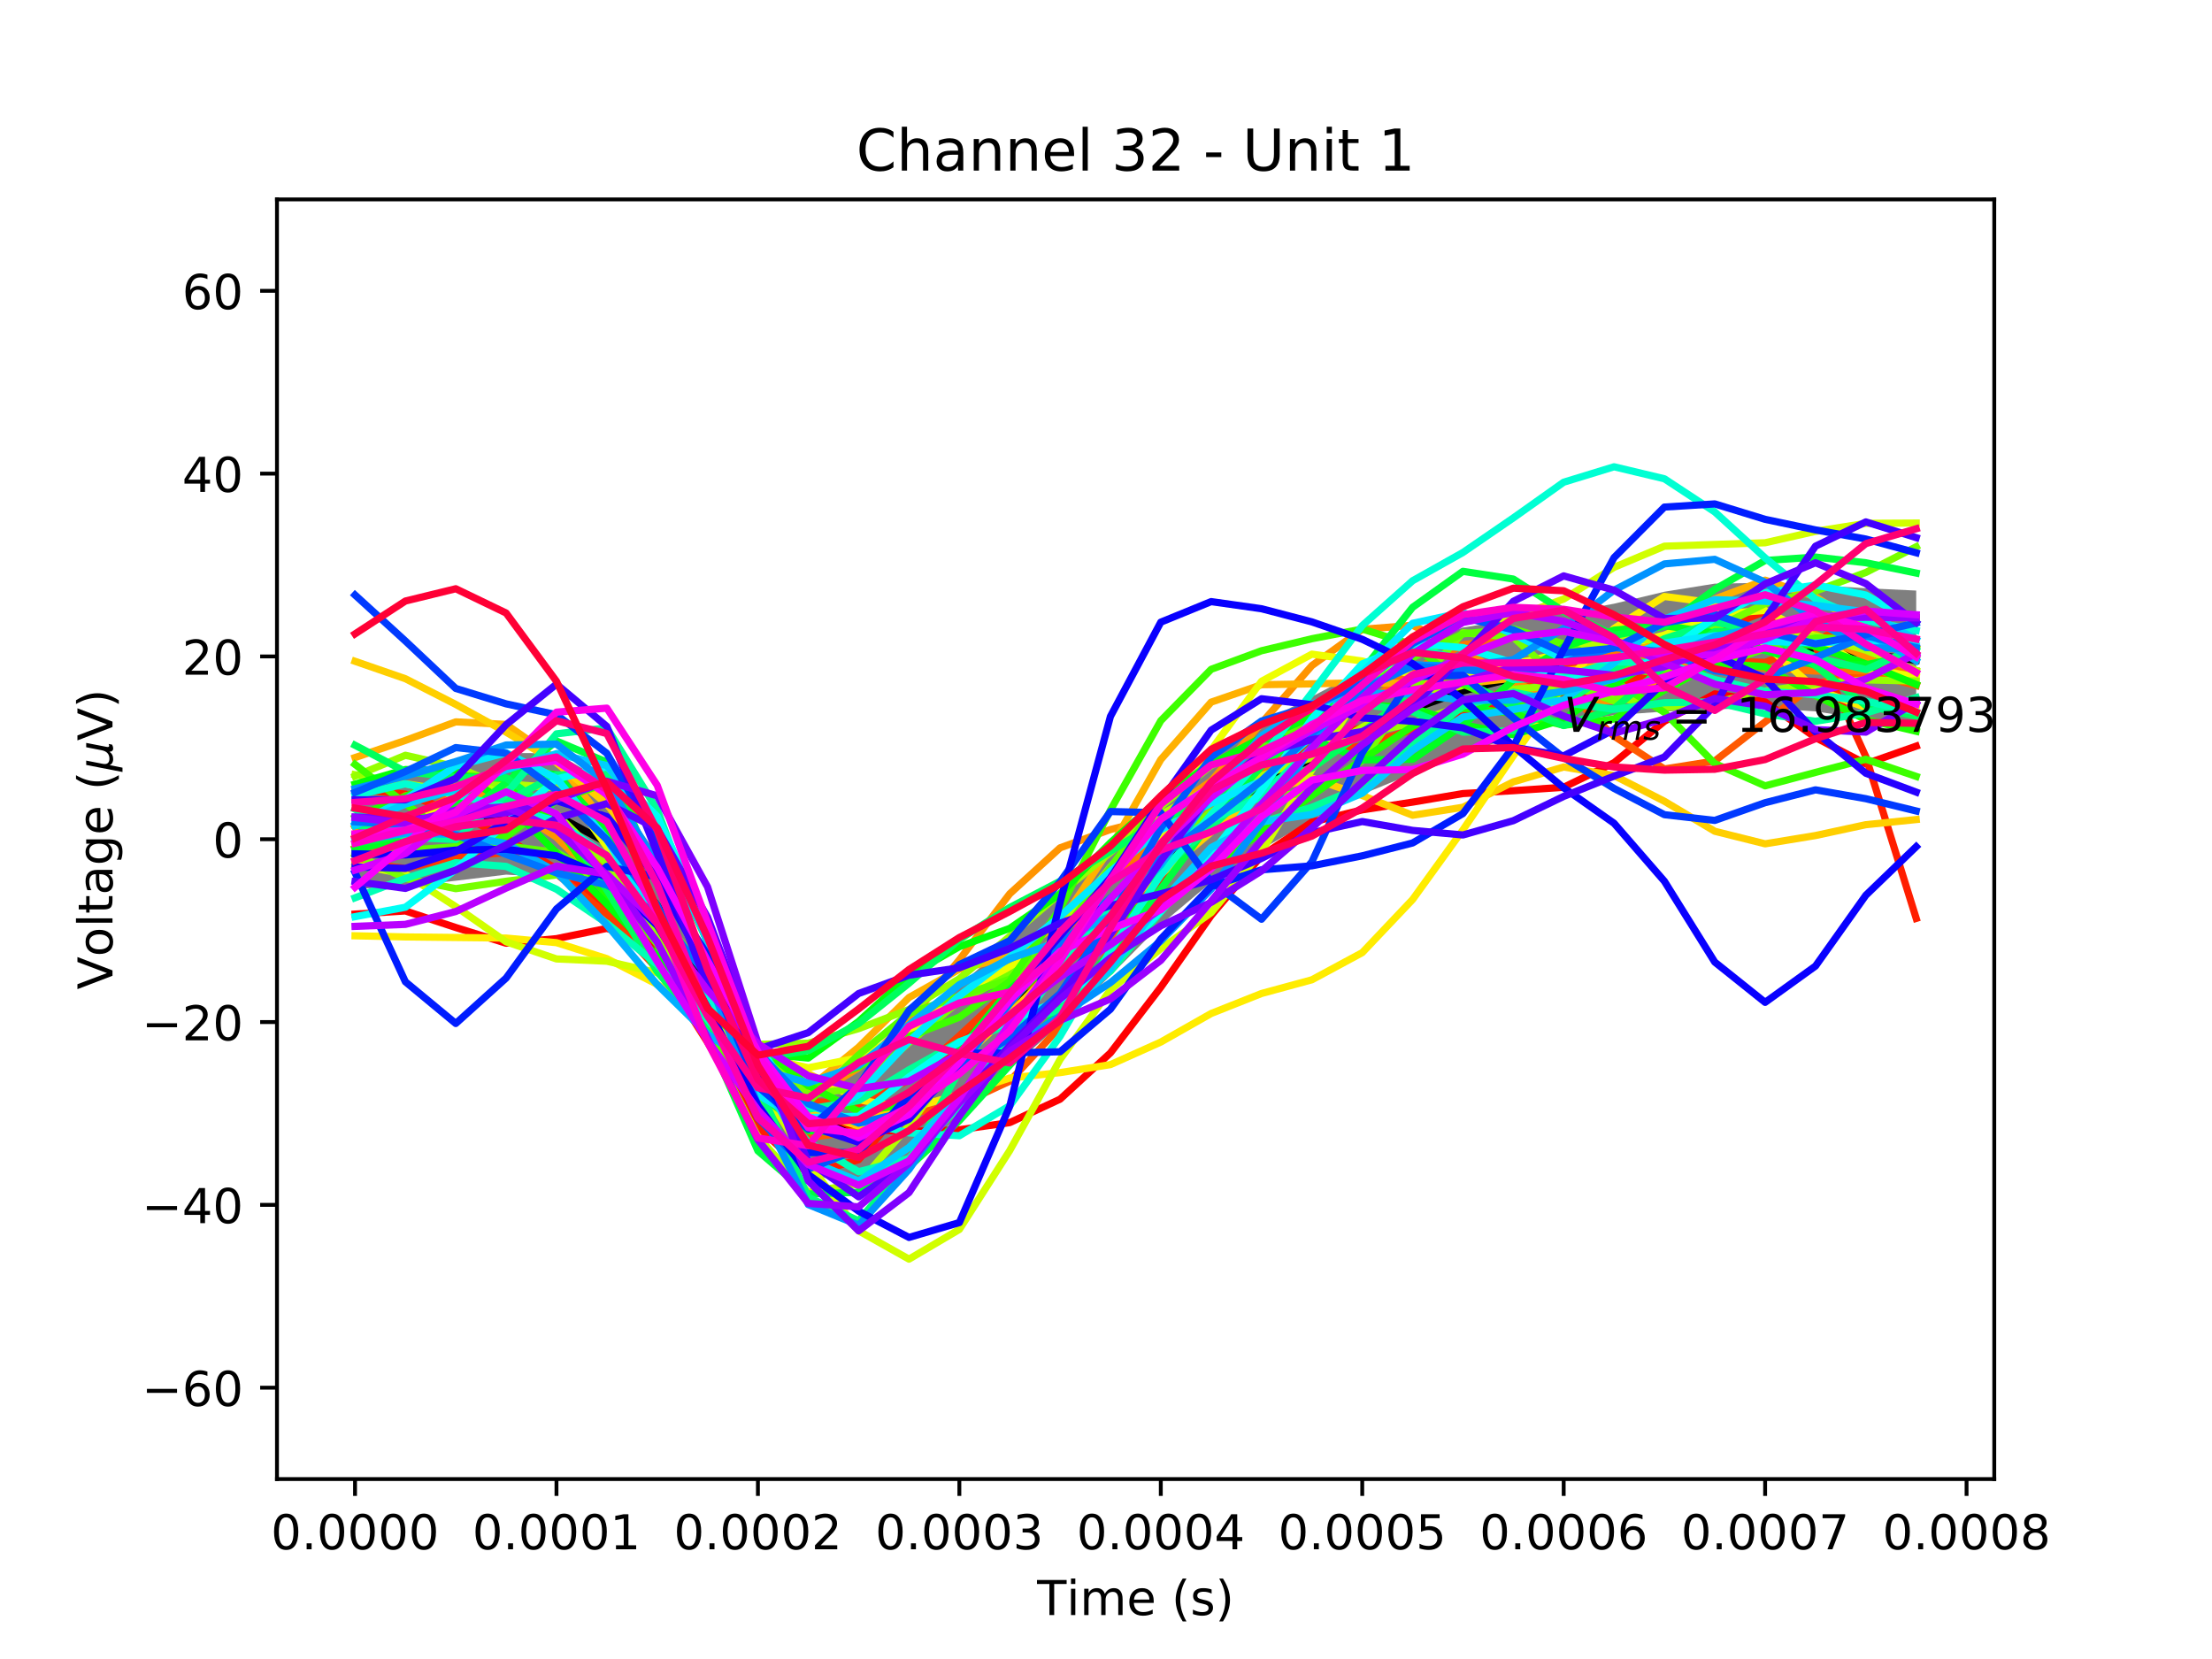 <?xml version="1.0" encoding="utf-8" standalone="no"?>
<!DOCTYPE svg PUBLIC "-//W3C//DTD SVG 1.1//EN"
  "http://www.w3.org/Graphics/SVG/1.1/DTD/svg11.dtd">
<!-- Created with matplotlib (http://matplotlib.org/) -->
<svg height="345pt" version="1.1" viewBox="0 0 460 345" width="460pt" xmlns="http://www.w3.org/2000/svg" xmlns:xlink="http://www.w3.org/1999/xlink">
 <defs>
  <style type="text/css">
*{stroke-linecap:butt;stroke-linejoin:round;}
  </style>
 </defs>
 <g id="figure_1">
  <g id="patch_1">
   <path d="M 0 345.6 
L 460.8 345.6 
L 460.8 0 
L 0 0 
z
" style="fill:#ffffff;"/>
  </g>
  <g id="axes_1">
   <g id="patch_2">
    <path d="M 57.6 307.584 
L 414.72 307.584 
L 414.72 41.472 
L 57.6 41.472 
z
" style="fill:#ffffff;"/>
   </g>
   <g id="PolyCollection_1">
    <defs>
     <path d="M 73.833 -183.128 
L 73.833 -160.728 
L 84.305 -161.309 
L 94.778 -162.44 
L 105.251 -163.716 
L 115.724 -163.131 
L 126.196 -157.919 
L 136.669 -146.725 
L 147.142 -131.709 
L 157.615 -115.632 
L 168.087 -101.888 
L 178.56 -98.211 
L 189.033 -103.878 
L 199.505 -113.676 
L 209.978 -123.33 
L 220.451 -132.532 
L 230.924 -142.717 
L 241.396 -153.31 
L 251.869 -162.124 
L 262.342 -168.958 
L 272.815 -175.092 
L 283.287 -180.414 
L 293.76 -184.721 
L 304.233 -188.727 
L 314.705 -192.455 
L 325.178 -195.253 
L 335.651 -196.882 
L 346.124 -197.638 
L 356.596 -198.108 
L 367.069 -198.363 
L 377.542 -197.66 
L 388.015 -196.066 
L 398.487 -193.779 
L 398.487 -222.789 
L 398.487 -222.789 
L 388.015 -223.273 
L 377.542 -223.926 
L 367.069 -224.397 
L 356.596 -224.232 
L 346.124 -222.55 
L 335.651 -220.056 
L 325.178 -218.093 
L 314.705 -216.795 
L 304.233 -215.104 
L 293.76 -211.595 
L 283.287 -206.247 
L 272.815 -200.729 
L 262.342 -195.259 
L 251.869 -188.368 
L 241.396 -179.607 
L 230.924 -169.675 
L 220.451 -159.423 
L 209.978 -149.696 
L 199.505 -140.696 
L 189.033 -131.847 
L 178.56 -123.93 
L 168.087 -120.775 
L 157.615 -127.197 
L 147.142 -146.21 
L 136.669 -167.93 
L 126.196 -182.785 
L 115.724 -188.977 
L 105.251 -188.994 
L 94.778 -186.496 
L 84.305 -184.235 
L 73.833 -183.128 
z
" id="m3d496246fc"/>
    </defs>
    <g clip-path="url(#p9829afa896)">
     <use style="fill-opacity:0.5;" x="0" xlink:href="#m3d496246fc" y="345.6"/>
    </g>
   </g>
   <g id="matplotlib.axis_1">
    <g id="xtick_1">
     <g id="line2d_1">
      <defs>
       <path d="M 0 0 
L 0 3.5 
" id="mab8925bdda" style="stroke:#000000;stroke-width:0.8;"/>
      </defs>
      <g>
       <use style="stroke:#000000;stroke-width:0.8;" x="73.833" xlink:href="#mab8925bdda" y="307.584"/>
      </g>
     </g>
     <g id="text_1">
      <!-- 0.0000 -->
      <defs>
       <path d="M 31.781 66.406 
Q 24.172 66.406 20.328 58.906 
Q 16.5 51.422 16.5 36.375 
Q 16.5 21.391 20.328 13.891 
Q 24.172 6.391 31.781 6.391 
Q 39.453 6.391 43.281 13.891 
Q 47.125 21.391 47.125 36.375 
Q 47.125 51.422 43.281 58.906 
Q 39.453 66.406 31.781 66.406 
z
M 31.781 74.219 
Q 44.047 74.219 50.516 64.516 
Q 56.984 54.828 56.984 36.375 
Q 56.984 17.969 50.516 8.266 
Q 44.047 -1.422 31.781 -1.422 
Q 19.531 -1.422 13.062 8.266 
Q 6.594 17.969 6.594 36.375 
Q 6.594 54.828 13.062 64.516 
Q 19.531 74.219 31.781 74.219 
z
" id="DejaVuSans-30"/>
       <path d="M 10.688 12.406 
L 21 12.406 
L 21 0 
L 10.688 0 
z
" id="DejaVuSans-2e"/>
      </defs>
      <g transform="translate(56.337 322.182)scale(0.1 -0.1)">
       <use xlink:href="#DejaVuSans-30"/>
       <use x="63.623" xlink:href="#DejaVuSans-2e"/>
       <use x="95.41" xlink:href="#DejaVuSans-30"/>
       <use x="159.033" xlink:href="#DejaVuSans-30"/>
       <use x="222.656" xlink:href="#DejaVuSans-30"/>
       <use x="286.279" xlink:href="#DejaVuSans-30"/>
      </g>
     </g>
    </g>
    <g id="xtick_2">
     <g id="line2d_2">
      <g>
       <use style="stroke:#000000;stroke-width:0.8;" x="115.724" xlink:href="#mab8925bdda" y="307.584"/>
      </g>
     </g>
     <g id="text_2">
      <!-- 0.0001 -->
      <defs>
       <path d="M 12.406 8.297 
L 28.516 8.297 
L 28.516 63.922 
L 10.984 60.406 
L 10.984 69.391 
L 28.422 72.906 
L 38.281 72.906 
L 38.281 8.297 
L 54.391 8.297 
L 54.391 0 
L 12.406 0 
z
" id="DejaVuSans-31"/>
      </defs>
      <g transform="translate(98.228 322.182)scale(0.1 -0.1)">
       <use xlink:href="#DejaVuSans-30"/>
       <use x="63.623" xlink:href="#DejaVuSans-2e"/>
       <use x="95.41" xlink:href="#DejaVuSans-30"/>
       <use x="159.033" xlink:href="#DejaVuSans-30"/>
       <use x="222.656" xlink:href="#DejaVuSans-30"/>
       <use x="286.279" xlink:href="#DejaVuSans-31"/>
      </g>
     </g>
    </g>
    <g id="xtick_3">
     <g id="line2d_3">
      <g>
       <use style="stroke:#000000;stroke-width:0.8;" x="157.615" xlink:href="#mab8925bdda" y="307.584"/>
      </g>
     </g>
     <g id="text_3">
      <!-- 0.0002 -->
      <defs>
       <path d="M 19.188 8.297 
L 53.609 8.297 
L 53.609 0 
L 7.328 0 
L 7.328 8.297 
Q 12.938 14.109 22.625 23.891 
Q 32.328 33.688 34.812 36.531 
Q 39.547 41.844 41.422 45.531 
Q 43.312 49.219 43.312 52.781 
Q 43.312 58.594 39.234 62.25 
Q 35.156 65.922 28.609 65.922 
Q 23.969 65.922 18.812 64.312 
Q 13.672 62.703 7.812 59.422 
L 7.812 69.391 
Q 13.766 71.781 18.938 73 
Q 24.125 74.219 28.422 74.219 
Q 39.75 74.219 46.484 68.547 
Q 53.219 62.891 53.219 53.422 
Q 53.219 48.922 51.531 44.891 
Q 49.859 40.875 45.406 35.406 
Q 44.188 33.984 37.641 27.219 
Q 31.109 20.453 19.188 8.297 
z
" id="DejaVuSans-32"/>
      </defs>
      <g transform="translate(140.119 322.182)scale(0.1 -0.1)">
       <use xlink:href="#DejaVuSans-30"/>
       <use x="63.623" xlink:href="#DejaVuSans-2e"/>
       <use x="95.41" xlink:href="#DejaVuSans-30"/>
       <use x="159.033" xlink:href="#DejaVuSans-30"/>
       <use x="222.656" xlink:href="#DejaVuSans-30"/>
       <use x="286.279" xlink:href="#DejaVuSans-32"/>
      </g>
     </g>
    </g>
    <g id="xtick_4">
     <g id="line2d_4">
      <g>
       <use style="stroke:#000000;stroke-width:0.8;" x="199.505" xlink:href="#mab8925bdda" y="307.584"/>
      </g>
     </g>
     <g id="text_4">
      <!-- 0.0003 -->
      <defs>
       <path d="M 40.578 39.312 
Q 47.656 37.797 51.625 33 
Q 55.609 28.219 55.609 21.188 
Q 55.609 10.406 48.188 4.484 
Q 40.766 -1.422 27.094 -1.422 
Q 22.516 -1.422 17.656 -0.516 
Q 12.797 0.391 7.625 2.203 
L 7.625 11.719 
Q 11.719 9.328 16.594 8.109 
Q 21.484 6.891 26.812 6.891 
Q 36.078 6.891 40.938 10.547 
Q 45.797 14.203 45.797 21.188 
Q 45.797 27.641 41.281 31.266 
Q 36.766 34.906 28.719 34.906 
L 20.219 34.906 
L 20.219 43.016 
L 29.109 43.016 
Q 36.375 43.016 40.234 45.922 
Q 44.094 48.828 44.094 54.297 
Q 44.094 59.906 40.109 62.906 
Q 36.141 65.922 28.719 65.922 
Q 24.656 65.922 20.016 65.031 
Q 15.375 64.156 9.812 62.312 
L 9.812 71.094 
Q 15.438 72.656 20.344 73.438 
Q 25.25 74.219 29.594 74.219 
Q 40.828 74.219 47.359 69.109 
Q 53.906 64.016 53.906 55.328 
Q 53.906 49.266 50.438 45.094 
Q 46.969 40.922 40.578 39.312 
z
" id="DejaVuSans-33"/>
      </defs>
      <g transform="translate(182.01 322.182)scale(0.1 -0.1)">
       <use xlink:href="#DejaVuSans-30"/>
       <use x="63.623" xlink:href="#DejaVuSans-2e"/>
       <use x="95.41" xlink:href="#DejaVuSans-30"/>
       <use x="159.033" xlink:href="#DejaVuSans-30"/>
       <use x="222.656" xlink:href="#DejaVuSans-30"/>
       <use x="286.279" xlink:href="#DejaVuSans-33"/>
      </g>
     </g>
    </g>
    <g id="xtick_5">
     <g id="line2d_5">
      <g>
       <use style="stroke:#000000;stroke-width:0.8;" x="241.396" xlink:href="#mab8925bdda" y="307.584"/>
      </g>
     </g>
     <g id="text_5">
      <!-- 0.0004 -->
      <defs>
       <path d="M 37.797 64.312 
L 12.891 25.391 
L 37.797 25.391 
z
M 35.203 72.906 
L 47.609 72.906 
L 47.609 25.391 
L 58.016 25.391 
L 58.016 17.188 
L 47.609 17.188 
L 47.609 0 
L 37.797 0 
L 37.797 17.188 
L 4.891 17.188 
L 4.891 26.703 
z
" id="DejaVuSans-34"/>
      </defs>
      <g transform="translate(223.901 322.182)scale(0.1 -0.1)">
       <use xlink:href="#DejaVuSans-30"/>
       <use x="63.623" xlink:href="#DejaVuSans-2e"/>
       <use x="95.41" xlink:href="#DejaVuSans-30"/>
       <use x="159.033" xlink:href="#DejaVuSans-30"/>
       <use x="222.656" xlink:href="#DejaVuSans-30"/>
       <use x="286.279" xlink:href="#DejaVuSans-34"/>
      </g>
     </g>
    </g>
    <g id="xtick_6">
     <g id="line2d_6">
      <g>
       <use style="stroke:#000000;stroke-width:0.8;" x="283.287" xlink:href="#mab8925bdda" y="307.584"/>
      </g>
     </g>
     <g id="text_6">
      <!-- 0.0005 -->
      <defs>
       <path d="M 10.797 72.906 
L 49.516 72.906 
L 49.516 64.594 
L 19.828 64.594 
L 19.828 46.734 
Q 21.969 47.469 24.109 47.828 
Q 26.266 48.188 28.422 48.188 
Q 40.625 48.188 47.75 41.5 
Q 54.891 34.812 54.891 23.391 
Q 54.891 11.625 47.562 5.094 
Q 40.234 -1.422 26.906 -1.422 
Q 22.312 -1.422 17.547 -0.641 
Q 12.797 0.141 7.719 1.703 
L 7.719 11.625 
Q 12.109 9.234 16.797 8.062 
Q 21.484 6.891 26.703 6.891 
Q 35.156 6.891 40.078 11.328 
Q 45.016 15.766 45.016 23.391 
Q 45.016 31 40.078 35.438 
Q 35.156 39.891 26.703 39.891 
Q 22.75 39.891 18.812 39.016 
Q 14.891 38.141 10.797 36.281 
z
" id="DejaVuSans-35"/>
      </defs>
      <g transform="translate(265.792 322.182)scale(0.1 -0.1)">
       <use xlink:href="#DejaVuSans-30"/>
       <use x="63.623" xlink:href="#DejaVuSans-2e"/>
       <use x="95.41" xlink:href="#DejaVuSans-30"/>
       <use x="159.033" xlink:href="#DejaVuSans-30"/>
       <use x="222.656" xlink:href="#DejaVuSans-30"/>
       <use x="286.279" xlink:href="#DejaVuSans-35"/>
      </g>
     </g>
    </g>
    <g id="xtick_7">
     <g id="line2d_7">
      <g>
       <use style="stroke:#000000;stroke-width:0.8;" x="325.178" xlink:href="#mab8925bdda" y="307.584"/>
      </g>
     </g>
     <g id="text_7">
      <!-- 0.0006 -->
      <defs>
       <path d="M 33.016 40.375 
Q 26.375 40.375 22.484 35.828 
Q 18.609 31.297 18.609 23.391 
Q 18.609 15.531 22.484 10.953 
Q 26.375 6.391 33.016 6.391 
Q 39.656 6.391 43.531 10.953 
Q 47.406 15.531 47.406 23.391 
Q 47.406 31.297 43.531 35.828 
Q 39.656 40.375 33.016 40.375 
z
M 52.594 71.297 
L 52.594 62.312 
Q 48.875 64.062 45.094 64.984 
Q 41.312 65.922 37.594 65.922 
Q 27.828 65.922 22.672 59.328 
Q 17.531 52.734 16.797 39.406 
Q 19.672 43.656 24.016 45.922 
Q 28.375 48.188 33.594 48.188 
Q 44.578 48.188 50.953 41.516 
Q 57.328 34.859 57.328 23.391 
Q 57.328 12.156 50.688 5.359 
Q 44.047 -1.422 33.016 -1.422 
Q 20.359 -1.422 13.672 8.266 
Q 6.984 17.969 6.984 36.375 
Q 6.984 53.656 15.188 63.938 
Q 23.391 74.219 37.203 74.219 
Q 40.922 74.219 44.703 73.484 
Q 48.484 72.75 52.594 71.297 
z
" id="DejaVuSans-36"/>
      </defs>
      <g transform="translate(307.683 322.182)scale(0.1 -0.1)">
       <use xlink:href="#DejaVuSans-30"/>
       <use x="63.623" xlink:href="#DejaVuSans-2e"/>
       <use x="95.41" xlink:href="#DejaVuSans-30"/>
       <use x="159.033" xlink:href="#DejaVuSans-30"/>
       <use x="222.656" xlink:href="#DejaVuSans-30"/>
       <use x="286.279" xlink:href="#DejaVuSans-36"/>
      </g>
     </g>
    </g>
    <g id="xtick_8">
     <g id="line2d_8">
      <g>
       <use style="stroke:#000000;stroke-width:0.8;" x="367.069" xlink:href="#mab8925bdda" y="307.584"/>
      </g>
     </g>
     <g id="text_8">
      <!-- 0.0007 -->
      <defs>
       <path d="M 8.203 72.906 
L 55.078 72.906 
L 55.078 68.703 
L 28.609 0 
L 18.312 0 
L 43.219 64.594 
L 8.203 64.594 
z
" id="DejaVuSans-37"/>
      </defs>
      <g transform="translate(349.574 322.182)scale(0.1 -0.1)">
       <use xlink:href="#DejaVuSans-30"/>
       <use x="63.623" xlink:href="#DejaVuSans-2e"/>
       <use x="95.41" xlink:href="#DejaVuSans-30"/>
       <use x="159.033" xlink:href="#DejaVuSans-30"/>
       <use x="222.656" xlink:href="#DejaVuSans-30"/>
       <use x="286.279" xlink:href="#DejaVuSans-37"/>
      </g>
     </g>
    </g>
    <g id="xtick_9">
     <g id="line2d_9">
      <g>
       <use style="stroke:#000000;stroke-width:0.8;" x="408.96" xlink:href="#mab8925bdda" y="307.584"/>
      </g>
     </g>
     <g id="text_9">
      <!-- 0.0008 -->
      <defs>
       <path d="M 31.781 34.625 
Q 24.75 34.625 20.719 30.859 
Q 16.703 27.094 16.703 20.516 
Q 16.703 13.922 20.719 10.156 
Q 24.75 6.391 31.781 6.391 
Q 38.812 6.391 42.859 10.172 
Q 46.922 13.969 46.922 20.516 
Q 46.922 27.094 42.891 30.859 
Q 38.875 34.625 31.781 34.625 
z
M 21.922 38.812 
Q 15.578 40.375 12.031 44.719 
Q 8.5 49.078 8.5 55.328 
Q 8.5 64.062 14.719 69.141 
Q 20.953 74.219 31.781 74.219 
Q 42.672 74.219 48.875 69.141 
Q 55.078 64.062 55.078 55.328 
Q 55.078 49.078 51.531 44.719 
Q 48 40.375 41.703 38.812 
Q 48.828 37.156 52.797 32.312 
Q 56.781 27.484 56.781 20.516 
Q 56.781 9.906 50.312 4.234 
Q 43.844 -1.422 31.781 -1.422 
Q 19.734 -1.422 13.25 4.234 
Q 6.781 9.906 6.781 20.516 
Q 6.781 27.484 10.781 32.312 
Q 14.797 37.156 21.922 38.812 
z
M 18.312 54.391 
Q 18.312 48.734 21.844 45.562 
Q 25.391 42.391 31.781 42.391 
Q 38.141 42.391 41.719 45.562 
Q 45.312 48.734 45.312 54.391 
Q 45.312 60.062 41.719 63.234 
Q 38.141 66.406 31.781 66.406 
Q 25.391 66.406 21.844 63.234 
Q 18.312 60.062 18.312 54.391 
z
" id="DejaVuSans-38"/>
      </defs>
      <g transform="translate(391.465 322.182)scale(0.1 -0.1)">
       <use xlink:href="#DejaVuSans-30"/>
       <use x="63.623" xlink:href="#DejaVuSans-2e"/>
       <use x="95.41" xlink:href="#DejaVuSans-30"/>
       <use x="159.033" xlink:href="#DejaVuSans-30"/>
       <use x="222.656" xlink:href="#DejaVuSans-30"/>
       <use x="286.279" xlink:href="#DejaVuSans-38"/>
      </g>
     </g>
    </g>
    <g id="text_10">
     <!-- Time (s) -->
     <defs>
      <path d="M -0.297 72.906 
L 61.375 72.906 
L 61.375 64.594 
L 35.5 64.594 
L 35.5 0 
L 25.594 0 
L 25.594 64.594 
L -0.297 64.594 
z
" id="DejaVuSans-54"/>
      <path d="M 9.422 54.688 
L 18.406 54.688 
L 18.406 0 
L 9.422 0 
z
M 9.422 75.984 
L 18.406 75.984 
L 18.406 64.594 
L 9.422 64.594 
z
" id="DejaVuSans-69"/>
      <path d="M 52 44.188 
Q 55.375 50.25 60.062 53.125 
Q 64.75 56 71.094 56 
Q 79.641 56 84.281 50.016 
Q 88.922 44.047 88.922 33.016 
L 88.922 0 
L 79.891 0 
L 79.891 32.719 
Q 79.891 40.578 77.094 44.375 
Q 74.312 48.188 68.609 48.188 
Q 61.625 48.188 57.562 43.547 
Q 53.516 38.922 53.516 30.906 
L 53.516 0 
L 44.484 0 
L 44.484 32.719 
Q 44.484 40.625 41.703 44.406 
Q 38.922 48.188 33.109 48.188 
Q 26.219 48.188 22.156 43.531 
Q 18.109 38.875 18.109 30.906 
L 18.109 0 
L 9.078 0 
L 9.078 54.688 
L 18.109 54.688 
L 18.109 46.188 
Q 21.188 51.219 25.484 53.609 
Q 29.781 56 35.688 56 
Q 41.656 56 45.828 52.969 
Q 50 49.953 52 44.188 
z
" id="DejaVuSans-6d"/>
      <path d="M 56.203 29.594 
L 56.203 25.203 
L 14.891 25.203 
Q 15.484 15.922 20.484 11.062 
Q 25.484 6.203 34.422 6.203 
Q 39.594 6.203 44.453 7.469 
Q 49.312 8.734 54.109 11.281 
L 54.109 2.781 
Q 49.266 0.734 44.188 -0.344 
Q 39.109 -1.422 33.891 -1.422 
Q 20.797 -1.422 13.156 6.188 
Q 5.516 13.812 5.516 26.812 
Q 5.516 40.234 12.766 48.109 
Q 20.016 56 32.328 56 
Q 43.359 56 49.781 48.891 
Q 56.203 41.797 56.203 29.594 
z
M 47.219 32.234 
Q 47.125 39.594 43.094 43.984 
Q 39.062 48.391 32.422 48.391 
Q 24.906 48.391 20.391 44.141 
Q 15.875 39.891 15.188 32.172 
z
" id="DejaVuSans-65"/>
      <path id="DejaVuSans-20"/>
      <path d="M 31 75.875 
Q 24.469 64.656 21.281 53.656 
Q 18.109 42.672 18.109 31.391 
Q 18.109 20.125 21.312 9.062 
Q 24.516 -2 31 -13.188 
L 23.188 -13.188 
Q 15.875 -1.703 12.234 9.375 
Q 8.594 20.453 8.594 31.391 
Q 8.594 42.281 12.203 53.312 
Q 15.828 64.359 23.188 75.875 
z
" id="DejaVuSans-28"/>
      <path d="M 44.281 53.078 
L 44.281 44.578 
Q 40.484 46.531 36.375 47.5 
Q 32.281 48.484 27.875 48.484 
Q 21.188 48.484 17.844 46.438 
Q 14.5 44.391 14.5 40.281 
Q 14.5 37.156 16.891 35.375 
Q 19.281 33.594 26.516 31.984 
L 29.594 31.297 
Q 39.156 29.25 43.188 25.516 
Q 47.219 21.781 47.219 15.094 
Q 47.219 7.469 41.188 3.016 
Q 35.156 -1.422 24.609 -1.422 
Q 20.219 -1.422 15.453 -0.562 
Q 10.688 0.297 5.422 2 
L 5.422 11.281 
Q 10.406 8.688 15.234 7.391 
Q 20.062 6.109 24.812 6.109 
Q 31.156 6.109 34.562 8.281 
Q 37.984 10.453 37.984 14.406 
Q 37.984 18.062 35.516 20.016 
Q 33.062 21.969 24.703 23.781 
L 21.578 24.516 
Q 13.234 26.266 9.516 29.906 
Q 5.812 33.547 5.812 39.891 
Q 5.812 47.609 11.281 51.797 
Q 16.75 56 26.812 56 
Q 31.781 56 36.172 55.266 
Q 40.578 54.547 44.281 53.078 
z
" id="DejaVuSans-73"/>
      <path d="M 8.016 75.875 
L 15.828 75.875 
Q 23.141 64.359 26.781 53.312 
Q 30.422 42.281 30.422 31.391 
Q 30.422 20.453 26.781 9.375 
Q 23.141 -1.703 15.828 -13.188 
L 8.016 -13.188 
Q 14.5 -2 17.703 9.062 
Q 20.906 20.125 20.906 31.391 
Q 20.906 42.672 17.703 53.656 
Q 14.5 64.656 8.016 75.875 
z
" id="DejaVuSans-29"/>
     </defs>
     <g transform="translate(215.677 335.861)scale(0.1 -0.1)">
      <use xlink:href="#DejaVuSans-54"/>
      <use x="61.037" xlink:href="#DejaVuSans-69"/>
      <use x="88.82" xlink:href="#DejaVuSans-6d"/>
      <use x="186.232" xlink:href="#DejaVuSans-65"/>
      <use x="247.756" xlink:href="#DejaVuSans-20"/>
      <use x="279.543" xlink:href="#DejaVuSans-28"/>
      <use x="318.557" xlink:href="#DejaVuSans-73"/>
      <use x="370.656" xlink:href="#DejaVuSans-29"/>
     </g>
    </g>
   </g>
   <g id="matplotlib.axis_2">
    <g id="ytick_1">
     <g id="line2d_10">
      <defs>
       <path d="M 0 0 
L -3.5 0 
" id="mbeef4a3489" style="stroke:#000000;stroke-width:0.8;"/>
      </defs>
      <g>
       <use style="stroke:#000000;stroke-width:0.8;" x="57.6" xlink:href="#mbeef4a3489" y="288.576"/>
      </g>
     </g>
     <g id="text_11">
      <!-- −60 -->
      <defs>
       <path d="M 10.594 35.5 
L 73.188 35.5 
L 73.188 27.203 
L 10.594 27.203 
z
" id="DejaVuSans-2212"/>
      </defs>
      <g transform="translate(29.495 292.375)scale(0.1 -0.1)">
       <use xlink:href="#DejaVuSans-2212"/>
       <use x="83.789" xlink:href="#DejaVuSans-36"/>
       <use x="147.412" xlink:href="#DejaVuSans-30"/>
      </g>
     </g>
    </g>
    <g id="ytick_2">
     <g id="line2d_11">
      <g>
       <use style="stroke:#000000;stroke-width:0.8;" x="57.6" xlink:href="#mbeef4a3489" y="250.56"/>
      </g>
     </g>
     <g id="text_12">
      <!-- −40 -->
      <g transform="translate(29.495 254.359)scale(0.1 -0.1)">
       <use xlink:href="#DejaVuSans-2212"/>
       <use x="83.789" xlink:href="#DejaVuSans-34"/>
       <use x="147.412" xlink:href="#DejaVuSans-30"/>
      </g>
     </g>
    </g>
    <g id="ytick_3">
     <g id="line2d_12">
      <g>
       <use style="stroke:#000000;stroke-width:0.8;" x="57.6" xlink:href="#mbeef4a3489" y="212.544"/>
      </g>
     </g>
     <g id="text_13">
      <!-- −20 -->
      <g transform="translate(29.495 216.343)scale(0.1 -0.1)">
       <use xlink:href="#DejaVuSans-2212"/>
       <use x="83.789" xlink:href="#DejaVuSans-32"/>
       <use x="147.412" xlink:href="#DejaVuSans-30"/>
      </g>
     </g>
    </g>
    <g id="ytick_4">
     <g id="line2d_13">
      <g>
       <use style="stroke:#000000;stroke-width:0.8;" x="57.6" xlink:href="#mbeef4a3489" y="174.528"/>
      </g>
     </g>
     <g id="text_14">
      <!-- 0 -->
      <g transform="translate(44.237 178.327)scale(0.1 -0.1)">
       <use xlink:href="#DejaVuSans-30"/>
      </g>
     </g>
    </g>
    <g id="ytick_5">
     <g id="line2d_14">
      <g>
       <use style="stroke:#000000;stroke-width:0.8;" x="57.6" xlink:href="#mbeef4a3489" y="136.512"/>
      </g>
     </g>
     <g id="text_15">
      <!-- 20 -->
      <g transform="translate(37.875 140.311)scale(0.1 -0.1)">
       <use xlink:href="#DejaVuSans-32"/>
       <use x="63.623" xlink:href="#DejaVuSans-30"/>
      </g>
     </g>
    </g>
    <g id="ytick_6">
     <g id="line2d_15">
      <g>
       <use style="stroke:#000000;stroke-width:0.8;" x="57.6" xlink:href="#mbeef4a3489" y="98.496"/>
      </g>
     </g>
     <g id="text_16">
      <!-- 40 -->
      <g transform="translate(37.875 102.295)scale(0.1 -0.1)">
       <use xlink:href="#DejaVuSans-34"/>
       <use x="63.623" xlink:href="#DejaVuSans-30"/>
      </g>
     </g>
    </g>
    <g id="ytick_7">
     <g id="line2d_16">
      <g>
       <use style="stroke:#000000;stroke-width:0.8;" x="57.6" xlink:href="#mbeef4a3489" y="60.48"/>
      </g>
     </g>
     <g id="text_17">
      <!-- 60 -->
      <g transform="translate(37.875 64.279)scale(0.1 -0.1)">
       <use xlink:href="#DejaVuSans-36"/>
       <use x="63.623" xlink:href="#DejaVuSans-30"/>
      </g>
     </g>
    </g>
    <g id="text_18">
     <!-- Voltage ($\mu$V) -->
     <defs>
      <path d="M 28.609 0 
L 0.781 72.906 
L 11.078 72.906 
L 34.188 11.531 
L 57.328 72.906 
L 67.578 72.906 
L 39.797 0 
z
" id="DejaVuSans-56"/>
      <path d="M 30.609 48.391 
Q 23.391 48.391 19.188 42.75 
Q 14.984 37.109 14.984 27.297 
Q 14.984 17.484 19.156 11.844 
Q 23.344 6.203 30.609 6.203 
Q 37.797 6.203 41.984 11.859 
Q 46.188 17.531 46.188 27.297 
Q 46.188 37.016 41.984 42.703 
Q 37.797 48.391 30.609 48.391 
z
M 30.609 56 
Q 42.328 56 49.016 48.375 
Q 55.719 40.766 55.719 27.297 
Q 55.719 13.875 49.016 6.219 
Q 42.328 -1.422 30.609 -1.422 
Q 18.844 -1.422 12.172 6.219 
Q 5.516 13.875 5.516 27.297 
Q 5.516 40.766 12.172 48.375 
Q 18.844 56 30.609 56 
z
" id="DejaVuSans-6f"/>
      <path d="M 9.422 75.984 
L 18.406 75.984 
L 18.406 0 
L 9.422 0 
z
" id="DejaVuSans-6c"/>
      <path d="M 18.312 70.219 
L 18.312 54.688 
L 36.812 54.688 
L 36.812 47.703 
L 18.312 47.703 
L 18.312 18.016 
Q 18.312 11.328 20.141 9.422 
Q 21.969 7.516 27.594 7.516 
L 36.812 7.516 
L 36.812 0 
L 27.594 0 
Q 17.188 0 13.234 3.875 
Q 9.281 7.766 9.281 18.016 
L 9.281 47.703 
L 2.688 47.703 
L 2.688 54.688 
L 9.281 54.688 
L 9.281 70.219 
z
" id="DejaVuSans-74"/>
      <path d="M 34.281 27.484 
Q 23.391 27.484 19.188 25 
Q 14.984 22.516 14.984 16.5 
Q 14.984 11.719 18.141 8.906 
Q 21.297 6.109 26.703 6.109 
Q 34.188 6.109 38.703 11.406 
Q 43.219 16.703 43.219 25.484 
L 43.219 27.484 
z
M 52.203 31.203 
L 52.203 0 
L 43.219 0 
L 43.219 8.297 
Q 40.141 3.328 35.547 0.953 
Q 30.953 -1.422 24.312 -1.422 
Q 15.922 -1.422 10.953 3.297 
Q 6 8.016 6 15.922 
Q 6 25.141 12.172 29.828 
Q 18.359 34.516 30.609 34.516 
L 43.219 34.516 
L 43.219 35.406 
Q 43.219 41.609 39.141 45 
Q 35.062 48.391 27.688 48.391 
Q 23 48.391 18.547 47.266 
Q 14.109 46.141 10.016 43.891 
L 10.016 52.203 
Q 14.938 54.109 19.578 55.047 
Q 24.219 56 28.609 56 
Q 40.484 56 46.344 49.844 
Q 52.203 43.703 52.203 31.203 
z
" id="DejaVuSans-61"/>
      <path d="M 45.406 27.984 
Q 45.406 37.75 41.375 43.109 
Q 37.359 48.484 30.078 48.484 
Q 22.859 48.484 18.828 43.109 
Q 14.797 37.75 14.797 27.984 
Q 14.797 18.266 18.828 12.891 
Q 22.859 7.516 30.078 7.516 
Q 37.359 7.516 41.375 12.891 
Q 45.406 18.266 45.406 27.984 
z
M 54.391 6.781 
Q 54.391 -7.172 48.188 -13.984 
Q 42 -20.797 29.203 -20.797 
Q 24.469 -20.797 20.266 -20.094 
Q 16.062 -19.391 12.109 -17.922 
L 12.109 -9.188 
Q 16.062 -11.328 19.922 -12.344 
Q 23.781 -13.375 27.781 -13.375 
Q 36.625 -13.375 41.016 -8.766 
Q 45.406 -4.156 45.406 5.172 
L 45.406 9.625 
Q 42.625 4.781 38.281 2.391 
Q 33.938 0 27.875 0 
Q 17.828 0 11.672 7.656 
Q 5.516 15.328 5.516 27.984 
Q 5.516 40.672 11.672 48.328 
Q 17.828 56 27.875 56 
Q 33.938 56 38.281 53.609 
Q 42.625 51.219 45.406 46.391 
L 45.406 54.688 
L 54.391 54.688 
z
" id="DejaVuSans-67"/>
      <path d="M -1.312 -20.797 
L 13.375 54.688 
L 22.406 54.688 
L 15.766 20.656 
Q 15.578 19.625 15.422 18.359 
Q 15.281 17.094 15.281 15.828 
Q 15.281 11.281 18.141 8.828 
Q 21 6.391 26.312 6.391 
Q 33.547 6.391 37.984 10.484 
Q 42.438 14.594 44 22.797 
L 50.203 54.688 
L 59.188 54.688 
L 51.031 12.641 
Q 50.828 11.719 50.75 11.031 
Q 50.688 10.359 50.688 9.812 
Q 50.688 8.297 51.297 7.594 
Q 51.906 6.891 53.219 6.891 
Q 53.719 6.891 54.562 7.125 
Q 55.422 7.375 56.984 8.016 
L 55.609 0.781 
Q 53.469 -0.297 51.516 -0.859 
Q 49.562 -1.422 47.703 -1.422 
Q 44.484 -1.422 42.656 0.625 
Q 40.828 2.688 40.828 6.297 
Q 38.094 2.391 34.297 0.484 
Q 30.516 -1.422 25.391 -1.422 
Q 20.844 -1.422 17.453 0.672 
Q 14.062 2.781 12.984 6.203 
L 7.719 -20.797 
z
" id="DejaVuSans-Oblique-3bc"/>
     </defs>
     <g transform="translate(23.395 205.778)rotate(-90)scale(0.1 -0.1)">
      <use transform="translate(0 0.016)" xlink:href="#DejaVuSans-56"/>
      <use transform="translate(68.408 0.016)" xlink:href="#DejaVuSans-6f"/>
      <use transform="translate(129.59 0.016)" xlink:href="#DejaVuSans-6c"/>
      <use transform="translate(157.373 0.016)" xlink:href="#DejaVuSans-74"/>
      <use transform="translate(196.582 0.016)" xlink:href="#DejaVuSans-61"/>
      <use transform="translate(257.861 0.016)" xlink:href="#DejaVuSans-67"/>
      <use transform="translate(321.338 0.016)" xlink:href="#DejaVuSans-65"/>
      <use transform="translate(382.861 0.016)" xlink:href="#DejaVuSans-20"/>
      <use transform="translate(414.648 0.016)" xlink:href="#DejaVuSans-28"/>
      <use transform="translate(453.662 0.016)" xlink:href="#DejaVuSans-Oblique-3bc"/>
      <use transform="translate(517.285 0.016)" xlink:href="#DejaVuSans-56"/>
      <use transform="translate(585.693 0.016)" xlink:href="#DejaVuSans-29"/>
     </g>
    </g>
   </g>
   <g id="line2d_17">
    <path clip-path="url(#p9829afa896)" d="M 73.833 173.672 
L 84.305 172.828 
L 94.778 171.132 
L 105.251 169.245 
L 115.724 169.546 
L 126.196 175.248 
L 136.669 188.272 
L 147.142 206.64 
L 157.615 224.185 
L 168.087 234.269 
L 178.56 234.529 
L 189.033 227.737 
L 199.505 218.414 
L 209.978 209.087 
L 220.451 199.622 
L 230.924 189.404 
L 241.396 179.142 
L 251.869 170.354 
L 262.342 163.492 
L 272.815 157.69 
L 283.287 152.27 
L 293.76 147.442 
L 304.233 143.685 
L 314.705 140.975 
L 325.178 138.927 
L 335.651 137.131 
L 346.124 135.506 
L 356.596 134.43 
L 367.069 134.22 
L 377.542 134.807 
L 388.015 135.931 
L 398.487 137.316 
" style="fill:none;stroke:#000000;stroke-linecap:square;stroke-width:1.5;"/>
   </g>
   <g id="line2d_18">
    <path clip-path="url(#p9829afa896)" d="M 73.833 190.091 
L 84.305 189.437 
L 94.778 192.883 
L 105.251 196.15 
L 115.724 195.199 
L 126.196 193.061 
L 136.669 196.565 
L 147.142 207.376 
L 157.615 220.325 
L 168.087 230.305 
L 178.56 234.878 
L 189.033 235.294 
L 199.505 234.938 
L 209.978 233.453 
L 220.451 228.582 
L 230.924 218.959 
L 241.396 205.297 
L 251.869 190.388 
L 262.342 177.973 
L 272.815 170.964 
L 283.287 168.41 
L 293.76 166.806 
L 304.233 165.024 
L 314.705 164.43 
L 325.178 163.717 
L 335.651 158.609 
L 346.124 149.996 
L 356.596 144.293 
L 367.069 145.957 
L 377.542 153.382 
L 388.015 158.846 
L 398.487 155.164 
" style="fill:none;stroke:#ff0000;stroke-linecap:square;stroke-width:1.5;"/>
   </g>
   <g id="line2d_19">
    <path clip-path="url(#p9829afa896)" d="M 73.833 164.133 
L 84.305 165.143 
L 94.778 168.944 
L 105.251 174.29 
L 115.724 180.706 
L 126.196 188.784 
L 136.669 200.308 
L 147.142 216.761 
L 157.615 234.344 
L 168.087 244.145 
L 178.56 241.175 
L 189.033 228.938 
L 199.505 215.811 
L 209.978 207.079 
L 220.451 201.139 
L 230.924 193.358 
L 241.396 183.141 
L 251.869 172.152 
L 262.342 161.698 
L 272.815 154.154 
L 283.287 151.303 
L 293.76 150.827 
L 304.233 148.927 
L 314.705 146.135 
L 325.178 144.887 
L 335.651 143.462 
L 346.124 138.532 
L 356.596 131.166 
L 367.069 127.186 
L 377.542 134.374 
L 388.015 157.361 
L 398.487 190.982 
" style="fill:none;stroke:#ff1e00;stroke-linecap:square;stroke-width:1.5;"/>
   </g>
   <g id="line2d_20">
    <path clip-path="url(#p9829afa896)" d="M 73.833 179.28 
L 84.305 180.587 
L 94.778 178.151 
L 105.251 177.32 
L 115.724 181.715 
L 126.196 190.15 
L 136.669 201.496 
L 147.142 213.673 
L 157.615 223.533 
L 168.087 229.057 
L 178.56 229.532 
L 189.033 224.662 
L 199.505 215.395 
L 209.978 205.654 
L 220.451 198.466 
L 230.924 191.754 
L 241.396 181.775 
L 251.869 169.717 
L 262.342 161.044 
L 272.815 157.124 
L 283.287 155.045 
L 293.76 151.718 
L 304.233 147.204 
L 314.705 142.868 
L 325.178 138.947 
L 335.651 135.68 
L 346.124 135.027 
L 356.596 137.344 
L 367.069 137.759 
L 377.542 133.364 
L 388.015 127.899 
L 398.487 128.374 
" style="fill:none;stroke:#ff3b00;stroke-linecap:square;stroke-width:1.5;"/>
   </g>
   <g id="line2d_21">
    <path clip-path="url(#p9829afa896)" d="M 73.833 176.548 
L 84.305 174.884 
L 94.778 169.954 
L 105.251 167.044 
L 115.724 171.261 
L 126.196 181.715 
L 136.669 195.853 
L 147.142 212.603 
L 157.615 228.701 
L 168.087 236.601 
L 178.56 235.116 
L 189.033 231.611 
L 199.505 229.711 
L 209.978 224.84 
L 220.451 213.554 
L 230.924 197.338 
L 241.396 179.636 
L 251.869 164.014 
L 262.342 153.144 
L 272.815 147.798 
L 283.287 145.66 
L 293.76 143.402 
L 304.233 139.601 
L 314.705 137.819 
L 325.178 143.165 
L 335.651 153.085 
L 346.124 159.916 
L 356.596 158.252 
L 367.069 150.115 
L 377.542 142.214 
L 388.015 139.779 
L 398.487 142.571 
" style="fill:none;stroke:#ff5900;stroke-linecap:square;stroke-width:1.5;"/>
   </g>
   <g id="line2d_22">
    <path clip-path="url(#p9829afa896)" d="M 73.833 176.31 
L 84.305 170.667 
L 94.778 165.143 
L 105.251 163.895 
L 115.724 169.182 
L 126.196 182.25 
L 136.669 199.951 
L 147.142 215.395 
L 157.615 225.612 
L 168.087 231.79 
L 178.56 233.572 
L 189.033 229.176 
L 199.505 220.563 
L 209.978 209.039 
L 220.451 195.14 
L 230.924 182.666 
L 241.396 174.35 
L 251.869 167.341 
L 262.342 159.916 
L 272.815 153.441 
L 283.287 146.848 
L 293.76 139.482 
L 304.233 134.077 
L 314.705 132.651 
L 325.178 134.077 
L 335.651 136.096 
L 346.124 137.165 
L 356.596 137.7 
L 367.069 138.947 
L 377.542 139.541 
L 388.015 139.423 
L 398.487 139.541 
" style="fill:none;stroke:#ff7600;stroke-linecap:square;stroke-width:1.5;"/>
   </g>
   <g id="line2d_23">
    <path clip-path="url(#p9829afa896)" d="M 73.833 172.033 
L 84.305 165.499 
L 94.778 163.658 
L 105.251 167.162 
L 115.724 174.112 
L 126.196 184.448 
L 136.669 199.595 
L 147.142 216.167 
L 157.615 227.453 
L 168.087 228.463 
L 178.56 222.048 
L 189.033 212.306 
L 199.505 199.595 
L 209.978 185.873 
L 220.451 176.31 
L 230.924 172.508 
L 241.396 169.835 
L 251.869 162.41 
L 262.342 150.352 
L 272.815 138.413 
L 283.287 130.869 
L 293.76 130.037 
L 304.233 135.086 
L 314.705 141.858 
L 325.178 146.016 
L 335.651 145.66 
L 346.124 140.789 
L 356.596 134.433 
L 367.069 131.047 
L 377.542 131.938 
L 388.015 136.512 
L 398.487 142.274 
" style="fill:none;stroke:#ff9400;stroke-linecap:square;stroke-width:1.5;"/>
   </g>
   <g id="line2d_24">
    <path clip-path="url(#p9829afa896)" d="M 73.833 157.54 
L 84.305 153.976 
L 94.778 150.115 
L 105.251 150.649 
L 115.724 157.955 
L 126.196 171.558 
L 136.669 190.625 
L 147.142 211.178 
L 157.615 225.077 
L 168.087 226.384 
L 178.56 217.771 
L 189.033 207.436 
L 199.505 201.555 
L 209.978 198.941 
L 220.451 191.992 
L 230.924 176.369 
L 241.396 157.955 
L 251.869 146.016 
L 262.342 142.393 
L 272.815 142.214 
L 283.287 141.977 
L 293.76 142.155 
L 304.233 142.214 
L 314.705 141.026 
L 325.178 139.601 
L 335.651 137.878 
L 346.124 132.532 
L 356.596 124.573 
L 367.069 120.652 
L 377.542 124.097 
L 388.015 130.869 
L 398.487 134.789 
" style="fill:none;stroke:#ffb100;stroke-linecap:square;stroke-width:1.5;"/>
   </g>
   <g id="line2d_25">
    <path clip-path="url(#p9829afa896)" d="M 73.833 137.522 
L 84.305 141.145 
L 94.778 146.491 
L 105.251 152.253 
L 115.724 158.609 
L 126.196 167.222 
L 136.669 180.765 
L 147.142 199.179 
L 157.615 217.89 
L 168.087 230.899 
L 178.56 234.166 
L 189.033 229.176 
L 199.505 220.563 
L 209.978 210.881 
L 220.451 200.129 
L 230.924 190.15 
L 241.396 181.834 
L 251.869 173.043 
L 262.342 164.786 
L 272.815 161.816 
L 283.287 165.44 
L 293.76 169.538 
L 304.233 167.875 
L 314.705 162.589 
L 325.178 159.5 
L 335.651 161.282 
L 346.124 166.628 
L 356.596 172.865 
L 367.069 175.478 
L 377.542 173.756 
L 388.015 171.499 
L 398.487 170.429 
" style="fill:none;stroke:#ffcf00;stroke-linecap:square;stroke-width:1.5;"/>
   </g>
   <g id="line2d_26">
    <path clip-path="url(#p9829afa896)" d="M 73.833 194.605 
L 84.305 194.843 
L 94.778 194.962 
L 105.251 195.08 
L 115.724 196.031 
L 126.196 199.357 
L 136.669 204.703 
L 147.142 211.059 
L 157.615 217.415 
L 168.087 223.236 
L 178.56 228.701 
L 189.033 230.542 
L 199.505 227.632 
L 209.978 224.186 
L 220.451 223.058 
L 230.924 221.395 
L 241.396 216.702 
L 251.869 210.762 
L 262.342 206.604 
L 272.815 203.753 
L 283.287 198.11 
L 293.76 187.061 
L 304.233 172.568 
L 314.705 157.183 
L 325.178 142.571 
L 335.651 130.691 
L 346.124 124.038 
L 356.596 125.404 
L 367.069 134.017 
L 377.542 143.284 
L 388.015 147.145 
L 398.487 146.61 
" style="fill:none;stroke:#ffec00;stroke-linecap:square;stroke-width:1.5;"/>
   </g>
   <g id="line2d_27">
    <path clip-path="url(#p9829afa896)" d="M 73.833 174.29 
L 84.305 171.914 
L 94.778 165.38 
L 105.251 158.371 
L 115.724 161.401 
L 126.196 176.072 
L 136.669 194.843 
L 147.142 210.584 
L 157.615 219.672 
L 168.087 222.048 
L 178.56 219.969 
L 189.033 214.564 
L 199.505 207.257 
L 209.978 201.08 
L 220.451 196.328 
L 230.924 188.487 
L 241.396 173.993 
L 251.869 155.936 
L 262.342 141.68 
L 272.815 136.037 
L 283.287 137.462 
L 293.76 140.314 
L 304.233 140.432 
L 314.705 138.056 
L 325.178 135.859 
L 335.651 134.73 
L 346.124 132.057 
L 356.596 127.721 
L 367.069 126.949 
L 377.542 132.413 
L 388.015 139.066 
L 398.487 140.729 
" style="fill:none;stroke:#eeff00;stroke-linecap:square;stroke-width:1.5;"/>
   </g>
   <g id="line2d_28">
    <path clip-path="url(#p9829afa896)" d="M 73.833 179.815 
L 84.305 181.775 
L 94.778 188.546 
L 105.251 195.853 
L 115.724 199.417 
L 126.196 199.892 
L 136.669 202.268 
L 147.142 210.465 
L 157.615 224.78 
L 168.087 241.769 
L 178.56 255.965 
L 189.033 261.846 
L 199.505 255.668 
L 209.978 239.274 
L 220.451 220.325 
L 230.924 205.832 
L 241.396 197.278 
L 251.869 189.794 
L 262.342 177.142 
L 272.815 160.034 
L 283.287 143.402 
L 293.76 132.413 
L 304.233 129.146 
L 314.705 128.374 
L 325.178 124.573 
L 335.651 117.979 
L 346.124 113.584 
L 356.596 113.227 
L 367.069 112.871 
L 377.542 110.495 
L 388.015 108.832 
L 398.487 108.772 
" style="fill:none;stroke:#d1ff00;stroke-linecap:square;stroke-width:1.5;"/>
   </g>
   <g id="line2d_29">
    <path clip-path="url(#p9829afa896)" d="M 73.833 161.104 
L 84.305 163.004 
L 94.778 164.549 
L 105.251 163.004 
L 115.724 163.836 
L 126.196 173.875 
L 136.669 193.001 
L 147.142 215.989 
L 157.615 236.423 
L 168.087 247.946 
L 178.56 246.105 
L 189.033 234.047 
L 199.505 219.613 
L 209.978 206.307 
L 220.451 193.358 
L 230.924 180.29 
L 241.396 169.42 
L 251.869 163.658 
L 262.342 161.341 
L 272.815 157.54 
L 283.287 151.243 
L 293.76 145.6 
L 304.233 142.511 
L 314.705 139.482 
L 325.178 135.502 
L 335.651 133.007 
L 346.124 133.007 
L 356.596 133.661 
L 367.069 132.77 
L 377.542 132.235 
L 388.015 135.205 
L 398.487 139.423 
" style="fill:none;stroke:#b3ff00;stroke-linecap:square;stroke-width:1.5;"/>
   </g>
   <g id="line2d_30">
    <path clip-path="url(#p9829afa896)" d="M 73.833 161.401 
L 84.305 157.064 
L 94.778 159.44 
L 105.251 163.777 
L 115.724 169.241 
L 126.196 179.636 
L 136.669 194.902 
L 147.142 209.574 
L 157.615 217.177 
L 168.087 216.94 
L 178.56 213.91 
L 189.033 209.93 
L 199.505 203.515 
L 209.978 194.724 
L 220.451 185.814 
L 230.924 177.26 
L 241.396 167.697 
L 251.869 159.203 
L 262.342 154.451 
L 272.815 153.203 
L 283.287 152.669 
L 293.76 150.352 
L 304.233 146.729 
L 314.705 143.343 
L 325.178 142.452 
L 335.651 144.887 
L 346.124 147.145 
L 356.596 146.075 
L 367.069 143.699 
L 377.542 142.214 
L 388.015 141.383 
L 398.487 141.62 
" style="fill:none;stroke:#96ff00;stroke-linecap:square;stroke-width:1.5;"/>
   </g>
   <g id="line2d_31">
    <path clip-path="url(#p9829afa896)" d="M 73.833 177.676 
L 84.305 182.666 
L 94.778 184.804 
L 105.251 183.26 
L 115.724 181.953 
L 126.196 182.963 
L 136.669 189.437 
L 147.142 203.099 
L 157.615 218.484 
L 168.087 227.691 
L 178.56 226.147 
L 189.033 216.821 
L 199.505 208.208 
L 209.978 202.743 
L 220.451 196.328 
L 230.924 187.358 
L 241.396 177.201 
L 251.869 168.766 
L 262.342 165.618 
L 272.815 164.905 
L 283.287 158.134 
L 293.76 143.521 
L 304.233 131.582 
L 314.705 132.532 
L 325.178 141.977 
L 335.651 145.778 
L 346.124 139.423 
L 356.596 130.631 
L 367.069 125.523 
L 377.542 122.909 
L 388.015 119.048 
L 398.487 113.702 
" style="fill:none;stroke:#78ff00;stroke-linecap:square;stroke-width:1.5;"/>
   </g>
   <g id="line2d_32">
    <path clip-path="url(#p9829afa896)" d="M 73.833 177.973 
L 84.305 176.845 
L 94.778 176.072 
L 105.251 175.894 
L 115.724 177.26 
L 126.196 183.082 
L 136.669 196.328 
L 147.142 215.395 
L 157.615 229.354 
L 168.087 229.176 
L 178.56 219.375 
L 189.033 210.762 
L 199.505 207.139 
L 209.978 203.634 
L 220.451 194.724 
L 230.924 180.409 
L 241.396 166.39 
L 251.869 158.549 
L 262.342 155.164 
L 272.815 150.649 
L 283.287 143.64 
L 293.76 136.75 
L 304.233 131.819 
L 314.705 130.81 
L 325.178 133.898 
L 335.651 138.353 
L 346.124 140.373 
L 356.596 138.532 
L 367.069 134.849 
L 377.542 132.651 
L 388.015 132.948 
L 398.487 135.027 
" style="fill:none;stroke:#5bff00;stroke-linecap:square;stroke-width:1.5;"/>
   </g>
   <g id="line2d_33">
    <path clip-path="url(#p9829afa896)" d="M 73.833 158.965 
L 84.305 167.162 
L 94.778 174.647 
L 105.251 173.934 
L 115.724 166.45 
L 126.196 162.826 
L 136.669 173.518 
L 147.142 195.853 
L 157.615 217.237 
L 168.087 225.85 
L 178.56 221.87 
L 189.033 215.573 
L 199.505 211.534 
L 209.978 204.109 
L 220.451 188.962 
L 230.924 168.469 
L 241.396 149.877 
L 251.869 139.185 
L 262.342 135.324 
L 272.815 132.829 
L 283.287 130.81 
L 293.76 134.077 
L 304.233 142.274 
L 314.705 146.848 
L 325.178 143.759 
L 335.651 141.561 
L 346.124 148.154 
L 356.596 158.787 
L 367.069 163.42 
L 377.542 160.628 
L 388.015 157.896 
L 398.487 161.46 
" style="fill:none;stroke:#3dff00;stroke-linecap:square;stroke-width:1.5;"/>
   </g>
   <g id="line2d_34">
    <path clip-path="url(#p9829afa896)" d="M 73.833 170.014 
L 84.305 165.618 
L 94.778 161.222 
L 105.251 161.935 
L 115.724 171.558 
L 126.196 186.289 
L 136.669 199.654 
L 147.142 209.158 
L 157.615 217.355 
L 168.087 225.731 
L 178.56 231.136 
L 189.033 229.592 
L 199.505 220.385 
L 209.978 208.148 
L 220.451 198.407 
L 230.924 191.754 
L 241.396 186.17 
L 251.869 180.29 
L 262.342 173.102 
L 272.815 165.44 
L 283.287 157.955 
L 293.76 151.006 
L 304.233 147.263 
L 314.705 148.273 
L 325.178 150.827 
L 335.651 149.521 
L 346.124 143.521 
L 356.596 137.938 
L 367.069 138.65 
L 377.542 144.65 
L 388.015 149.639 
L 398.487 152.075 
" style="fill:none;stroke:#20ff00;stroke-linecap:square;stroke-width:1.5;"/>
   </g>
   <g id="line2d_35">
    <path clip-path="url(#p9829afa896)" d="M 73.833 163.064 
L 84.305 160.034 
L 94.778 160.213 
L 105.251 166.925 
L 115.724 177.379 
L 126.196 188.012 
L 136.669 198.823 
L 147.142 210.168 
L 157.615 219.078 
L 168.087 220.028 
L 178.56 212.425 
L 189.033 202.862 
L 199.505 196.862 
L 209.978 193.061 
L 220.451 185.873 
L 230.924 175.241 
L 241.396 165.915 
L 251.869 158.965 
L 262.342 153.382 
L 272.815 149.105 
L 283.287 146.551 
L 293.76 147.204 
L 304.233 150.709 
L 314.705 152.788 
L 325.178 149.58 
L 335.651 142.393 
L 346.124 135.859 
L 356.596 132.235 
L 367.069 131.998 
L 377.542 134.433 
L 388.015 138.056 
L 398.487 142.333 
" style="fill:none;stroke:#04ff08;stroke-linecap:square;stroke-width:1.5;"/>
   </g>
   <g id="line2d_36">
    <path clip-path="url(#p9829afa896)" d="M 73.833 176.666 
L 84.305 174.29 
L 94.778 166.568 
L 105.251 159.856 
L 115.724 161.104 
L 126.196 172.568 
L 136.669 191.457 
L 147.142 211.891 
L 157.615 227.394 
L 168.087 235.116 
L 178.56 235.888 
L 189.033 230.186 
L 199.505 218.543 
L 209.978 205.772 
L 220.451 196.862 
L 230.924 190.15 
L 241.396 178.745 
L 251.869 163.539 
L 262.342 153.679 
L 272.815 153.619 
L 283.287 158.015 
L 293.76 157.896 
L 304.233 150.827 
L 314.705 141.383 
L 325.178 134.552 
L 335.651 131.047 
L 346.124 130.097 
L 356.596 131.641 
L 367.069 135.265 
L 377.542 138.353 
L 388.015 138.235 
L 398.487 136.156 
" style="fill:none;stroke:#00ff21;stroke-linecap:square;stroke-width:1.5;"/>
   </g>
   <g id="line2d_37">
    <path clip-path="url(#p9829afa896)" d="M 73.833 175.419 
L 84.305 173.578 
L 94.778 170.786 
L 105.251 162.767 
L 115.724 154.094 
L 126.196 158.49 
L 136.669 182.547 
L 147.142 215.395 
L 157.615 239.333 
L 168.087 248.303 
L 178.56 247.946 
L 189.033 242.66 
L 199.505 233.037 
L 209.978 221.513 
L 220.451 209.93 
L 230.924 198.11 
L 241.396 184.864 
L 251.869 170.786 
L 262.342 159.381 
L 272.815 150.768 
L 283.287 139.482 
L 293.76 126.295 
L 304.233 118.811 
L 314.705 120.415 
L 325.178 127.127 
L 335.651 132.116 
L 346.124 130.216 
L 356.596 122.553 
L 367.069 116.554 
L 377.542 115.841 
L 388.015 117.029 
L 398.487 119.167 
" style="fill:none;stroke:#00ff3f;stroke-linecap:square;stroke-width:1.5;"/>
   </g>
   <g id="line2d_38">
    <path clip-path="url(#p9829afa896)" d="M 73.833 154.985 
L 84.305 160.45 
L 94.778 161.638 
L 105.251 161.757 
L 115.724 169.36 
L 126.196 185.042 
L 136.669 202.03 
L 147.142 214.623 
L 157.615 220.088 
L 168.087 218.484 
L 178.56 212.841 
L 189.033 204.466 
L 199.505 195.377 
L 209.978 188.725 
L 220.451 183.26 
L 230.924 177.023 
L 241.396 170.667 
L 251.869 165.796 
L 262.342 163.123 
L 272.815 159.737 
L 283.287 152.372 
L 293.76 143.699 
L 304.233 141.561 
L 314.705 146.669 
L 325.178 150.887 
L 335.651 147.382 
L 346.124 138.532 
L 356.596 131.344 
L 367.069 131.166 
L 377.542 138.413 
L 388.015 146.729 
L 398.487 148.927 
" style="fill:none;stroke:#00ff5c;stroke-linecap:square;stroke-width:1.5;"/>
   </g>
   <g id="line2d_39">
    <path clip-path="url(#p9829afa896)" d="M 73.833 171.617 
L 84.305 172.152 
L 94.778 171.261 
L 105.251 166.687 
L 115.724 161.163 
L 126.196 160.866 
L 136.669 171.558 
L 147.142 195.199 
L 157.615 225.731 
L 168.087 248.956 
L 178.56 253.886 
L 189.033 241.531 
L 199.505 222.642 
L 209.978 207.376 
L 220.451 197.813 
L 230.924 189.794 
L 241.396 180.824 
L 251.869 171.974 
L 262.342 162.41 
L 272.815 152.372 
L 283.287 146.432 
L 293.76 147.976 
L 304.233 152.253 
L 314.705 151.956 
L 325.178 146.432 
L 335.651 139.363 
L 346.124 132.829 
L 356.596 129.384 
L 367.069 131.404 
L 377.542 136.69 
L 388.015 139.244 
L 398.487 134.671 
" style="fill:none;stroke:#00ff7a;stroke-linecap:square;stroke-width:1.5;"/>
   </g>
   <g id="line2d_40">
    <path clip-path="url(#p9829afa896)" d="M 73.833 168.291 
L 84.305 174.112 
L 94.778 174.587 
L 105.251 165.083 
L 115.724 152.609 
L 126.196 151.362 
L 136.669 168.41 
L 147.142 196.15 
L 157.615 219.969 
L 168.087 230.661 
L 178.56 228.879 
L 189.033 222.464 
L 199.505 216.643 
L 209.978 213.138 
L 220.451 209.99 
L 230.924 201.971 
L 241.396 189.616 
L 251.869 178.151 
L 262.342 171.023 
L 272.815 167.875 
L 283.287 163.539 
L 293.76 155.045 
L 304.233 146.848 
L 314.705 143.937 
L 325.178 146.075 
L 335.651 147.501 
L 346.124 146.135 
L 356.596 145.957 
L 367.069 148.451 
L 377.542 149.996 
L 388.015 148.273 
L 398.487 145.066 
" style="fill:none;stroke:#00ff97;stroke-linecap:square;stroke-width:1.5;"/>
   </g>
   <g id="line2d_41">
    <path clip-path="url(#p9829afa896)" d="M 73.833 186.705 
L 84.305 182.666 
L 94.778 179.399 
L 105.251 180.171 
L 115.724 184.923 
L 126.196 191.992 
L 136.669 200.605 
L 147.142 212.009 
L 157.615 225.493 
L 168.087 237.492 
L 178.56 243.67 
L 189.033 240.937 
L 199.505 230.008 
L 209.978 215.395 
L 220.451 201.139 
L 230.924 188.071 
L 241.396 177.023 
L 251.869 170.489 
L 262.342 165.677 
L 272.815 155.401 
L 283.287 141.799 
L 293.76 134.789 
L 304.233 137.106 
L 314.705 141.323 
L 325.178 140.789 
L 335.651 137.641 
L 346.124 137.819 
L 356.596 141.323 
L 367.069 143.759 
L 377.542 144.472 
L 388.015 145.838 
L 398.487 148.095 
" style="fill:none;stroke:#00ffb5;stroke-linecap:square;stroke-width:1.5;"/>
   </g>
   <g id="line2d_42">
    <path clip-path="url(#p9829afa896)" d="M 73.833 165.44 
L 84.305 163.004 
L 94.778 165.262 
L 105.251 167.875 
L 115.724 170.786 
L 126.196 177.914 
L 136.669 191.041 
L 147.142 207.614 
L 157.615 221.989 
L 168.087 229.948 
L 178.56 233.156 
L 189.033 235.591 
L 199.505 236.185 
L 209.978 229.948 
L 220.451 215.514 
L 230.924 197.635 
L 241.396 181.953 
L 251.869 169.36 
L 262.342 157.718 
L 272.815 144.056 
L 283.287 130.097 
L 293.76 120.771 
L 304.233 114.89 
L 314.705 107.703 
L 325.178 100.278 
L 335.651 97.07 
L 346.124 99.565 
L 356.596 106.456 
L 367.069 116.019 
L 377.542 124.573 
L 388.015 129.028 
L 398.487 131.107 
" style="fill:none;stroke:#00ffd3;stroke-linecap:square;stroke-width:1.5;"/>
   </g>
   <g id="line2d_43">
    <path clip-path="url(#p9829afa896)" d="M 73.833 190.625 
L 84.305 188.665 
L 94.778 180.824 
L 105.251 171.083 
L 115.724 161.995 
L 126.196 159.44 
L 136.669 169.776 
L 147.142 192.229 
L 157.615 217.415 
L 168.087 232.384 
L 178.56 232.146 
L 189.033 223.949 
L 199.505 216.702 
L 209.978 212.366 
L 220.451 207.97 
L 230.924 200.308 
L 241.396 189.497 
L 251.869 177.557 
L 262.342 164.252 
L 272.815 149.461 
L 283.287 138.056 
L 293.76 133.839 
L 304.233 134.671 
L 314.705 137.819 
L 325.178 141.205 
L 335.651 141.145 
L 346.124 135.918 
L 356.596 128.434 
L 367.069 123.266 
L 377.542 121.662 
L 388.015 123.741 
L 398.487 129.562 
" style="fill:none;stroke:#00fff6;stroke-linecap:square;stroke-width:1.5;"/>
   </g>
   <g id="line2d_44">
    <path clip-path="url(#p9829afa896)" d="M 73.833 171.499 
L 84.305 166.212 
L 94.778 159.322 
L 105.251 156.53 
L 115.724 161.876 
L 126.196 174.587 
L 136.669 191.873 
L 147.142 211.178 
L 157.615 227.632 
L 168.087 233.869 
L 178.56 227.632 
L 189.033 216.524 
L 199.505 207.079 
L 209.978 199.06 
L 220.451 190.566 
L 230.924 181.181 
L 241.396 172.568 
L 251.869 167.044 
L 262.342 162.41 
L 272.815 153.144 
L 283.287 139.838 
L 293.76 129.622 
L 304.233 127.364 
L 314.705 131.879 
L 325.178 137.047 
L 335.651 137.225 
L 346.124 133.72 
L 356.596 132.176 
L 367.069 133.364 
L 377.542 133.72 
L 388.015 133.126 
L 398.487 134.314 
" style="fill:none;stroke:#00eaff;stroke-linecap:square;stroke-width:1.5;"/>
   </g>
   <g id="line2d_45">
    <path clip-path="url(#p9829afa896)" d="M 73.833 171.677 
L 84.305 167.222 
L 94.778 164.074 
L 105.251 160.094 
L 115.724 156.708 
L 126.196 159.203 
L 136.669 172.33 
L 147.142 195.793 
L 157.615 222.523 
L 168.087 241.294 
L 178.56 245.63 
L 189.033 238.621 
L 199.505 228.166 
L 209.978 219.494 
L 220.451 212.009 
L 230.924 201.555 
L 241.396 187.715 
L 251.869 176.251 
L 262.342 170.905 
L 272.815 169.36 
L 283.287 164.965 
L 293.76 155.995 
L 304.233 149.105 
L 314.705 147.56 
L 325.178 145.541 
L 335.651 137.878 
L 346.124 128.731 
L 356.596 124.691 
L 367.069 125.048 
L 377.542 125.879 
L 388.015 127.246 
L 398.487 133.007 
" style="fill:none;stroke:#00cdff;stroke-linecap:square;stroke-width:1.5;"/>
   </g>
   <g id="line2d_46">
    <path clip-path="url(#p9829afa896)" d="M 73.833 174.884 
L 84.305 173.281 
L 94.778 173.518 
L 105.251 175.419 
L 115.724 181.359 
L 126.196 192.348 
L 136.669 204.763 
L 147.142 215.039 
L 157.615 222.286 
L 168.087 225.196 
L 178.56 221.573 
L 189.033 213.138 
L 199.505 204.763 
L 209.978 199.357 
L 220.451 195.734 
L 230.924 190.447 
L 241.396 179.874 
L 251.869 165.44 
L 262.342 153.025 
L 272.815 146.313 
L 283.287 144.115 
L 293.76 144.353 
L 304.233 145.6 
L 314.705 145.6 
L 325.178 143.699 
L 335.651 141.205 
L 346.124 136.868 
L 356.596 132.354 
L 367.069 130.216 
L 377.542 129.978 
L 388.015 131.463 
L 398.487 137.403 
" style="fill:none;stroke:#00afff;stroke-linecap:square;stroke-width:1.5;"/>
   </g>
   <g id="line2d_47">
    <path clip-path="url(#p9829afa896)" d="M 73.833 164.014 
L 84.305 161.401 
L 94.778 158.371 
L 105.251 154.926 
L 115.724 154.748 
L 126.196 162.707 
L 136.669 179.696 
L 147.142 203.159 
L 157.615 229.77 
L 168.087 250.501 
L 178.56 254.777 
L 189.033 243.194 
L 199.505 228.226 
L 209.978 218.068 
L 220.451 211.297 
L 230.924 204.347 
L 241.396 195.674 
L 251.869 184.923 
L 262.342 170.964 
L 272.815 155.282 
L 283.287 143.105 
L 293.76 138.235 
L 304.233 138.591 
L 314.705 137.165 
L 325.178 130.691 
L 335.651 122.731 
L 346.124 117.266 
L 356.596 116.316 
L 367.069 121.068 
L 377.542 129.146 
L 388.015 134.671 
L 398.487 134.968 
" style="fill:none;stroke:#0092ff;stroke-linecap:square;stroke-width:1.5;"/>
   </g>
   <g id="line2d_48">
    <path clip-path="url(#p9829afa896)" d="M 73.833 170.905 
L 84.305 171.558 
L 94.778 173.637 
L 105.251 177.676 
L 115.724 181.537 
L 126.196 184.032 
L 136.669 189.853 
L 147.142 203.04 
L 157.615 218.781 
L 168.087 229.532 
L 178.56 233.572 
L 189.033 231.077 
L 199.505 221.751 
L 209.978 208.683 
L 220.451 196.506 
L 230.924 186.705 
L 241.396 178.33 
L 251.869 170.608 
L 262.342 162.351 
L 272.815 152.728 
L 283.287 143.402 
L 293.76 138.532 
L 304.233 139.244 
L 314.705 140.314 
L 325.178 137.7 
L 335.651 134.671 
L 346.124 135.502 
L 356.596 139.482 
L 367.069 140.908 
L 377.542 136.75 
L 388.015 132.235 
L 398.487 134.671 
" style="fill:none;stroke:#0074ff;stroke-linecap:square;stroke-width:1.5;"/>
   </g>
   <g id="line2d_49">
    <path clip-path="url(#p9829afa896)" d="M 73.833 164.786 
L 84.305 160.45 
L 94.778 155.461 
L 105.251 156.649 
L 115.724 164.371 
L 126.196 174.587 
L 136.669 188.309 
L 147.142 209.693 
L 157.615 232.502 
L 168.087 243.135 
L 178.56 238.918 
L 189.033 229.295 
L 199.505 221.989 
L 209.978 215.93 
L 220.451 206.604 
L 230.924 191.041 
L 241.396 172.211 
L 251.869 157.421 
L 262.342 149.936 
L 272.815 146.788 
L 283.287 142.096 
L 293.76 133.839 
L 304.233 128.374 
L 314.705 130.988 
L 325.178 135.799 
L 335.651 134.789 
L 346.124 129.503 
L 356.596 127.78 
L 367.069 131.344 
L 377.542 133.898 
L 388.015 131.938 
L 398.487 129.562 
" style="fill:none;stroke:#0057ff;stroke-linecap:square;stroke-width:1.5;"/>
   </g>
   <g id="line2d_50">
    <path clip-path="url(#p9829afa896)" d="M 73.833 123.741 
L 84.305 133.304 
L 94.778 143.165 
L 105.251 146.372 
L 115.724 148.63 
L 126.196 156.649 
L 136.669 174.706 
L 147.142 201.614 
L 157.615 225.968 
L 168.087 234.819 
L 178.56 225.79 
L 189.033 210.109 
L 199.505 200.605 
L 209.978 195.615 
L 220.451 183.379 
L 230.924 168.766 
L 241.396 169.004 
L 251.869 183.379 
L 262.342 191.16 
L 272.815 179.221 
L 283.287 156.53 
L 293.76 140.729 
L 304.233 140.432 
L 314.705 149.283 
L 325.178 157.54 
L 335.651 163.955 
L 346.124 169.42 
L 356.596 170.608 
L 367.069 166.925 
L 377.542 164.252 
L 388.015 166.093 
L 398.487 168.647 
" style="fill:none;stroke:#0039ff;stroke-linecap:square;stroke-width:1.5;"/>
   </g>
   <g id="line2d_51">
    <path clip-path="url(#p9829afa896)" d="M 73.833 181.478 
L 84.305 204.169 
L 94.778 212.841 
L 105.251 203.396 
L 115.724 189.022 
L 126.196 180.171 
L 136.669 182.369 
L 147.142 198.585 
L 157.615 222.404 
L 168.087 239.69 
L 178.56 239.69 
L 189.033 227.691 
L 199.505 219.019 
L 209.978 218.959 
L 220.451 218.722 
L 230.924 209.871 
L 241.396 195.259 
L 251.869 184.329 
L 262.342 180.884 
L 272.815 180.052 
L 283.287 177.973 
L 293.76 175.3 
L 304.233 169.182 
L 314.705 155.282 
L 325.178 135.027 
L 335.651 115.96 
L 346.124 105.446 
L 356.596 104.792 
L 367.069 108 
L 377.542 110.198 
L 388.015 112.099 
L 398.487 114.95 
" style="fill:none;stroke:#001cff;stroke-linecap:square;stroke-width:1.5;"/>
   </g>
   <g id="line2d_52">
    <path clip-path="url(#p9829afa896)" d="M 73.833 177.557 
L 84.305 177.795 
L 94.778 176.785 
L 105.251 176.607 
L 115.724 177.973 
L 126.196 182.488 
L 136.669 192.467 
L 147.142 209.515 
L 157.615 229.829 
L 168.087 244.264 
L 178.56 251.867 
L 189.033 257.332 
L 199.505 254.243 
L 209.978 230.067 
L 220.451 187.655 
L 230.924 148.986 
L 241.396 129.384 
L 251.869 125.107 
L 262.342 126.592 
L 272.815 129.325 
L 283.287 132.948 
L 293.76 137.997 
L 304.233 145.422 
L 314.705 155.164 
L 325.178 163.836 
L 335.651 171.202 
L 346.124 183.26 
L 356.596 200.07 
L 367.069 208.445 
L 377.542 200.902 
L 388.015 186.17 
L 398.487 176.072 
" style="fill:none;stroke:#0800ff;stroke-linecap:square;stroke-width:1.5;"/>
   </g>
   <g id="line2d_53">
    <path clip-path="url(#p9829afa896)" d="M 73.833 180.29 
L 84.305 180.587 
L 94.778 177.082 
L 105.251 170.905 
L 115.724 166.509 
L 126.196 169.835 
L 136.669 182.606 
L 147.142 201.911 
L 157.615 221.395 
L 168.087 234.106 
L 178.56 237.551 
L 189.033 232.74 
L 199.505 221.038 
L 209.978 206.663 
L 220.451 194.665 
L 230.924 182.547 
L 241.396 166.568 
L 251.869 151.837 
L 262.342 145.303 
L 272.815 146.551 
L 283.287 149.283 
L 293.76 149.996 
L 304.233 151.362 
L 314.705 155.401 
L 325.178 157.183 
L 335.651 151.718 
L 346.124 141.799 
L 356.596 136.274 
L 367.069 141.086 
L 377.542 152.194 
L 388.015 160.807 
L 398.487 164.727 
" style="fill:none;stroke:#2500ff;stroke-linecap:square;stroke-width:1.5;"/>
   </g>
   <g id="line2d_54">
    <path clip-path="url(#p9829afa896)" d="M 73.833 166.331 
L 84.305 166.331 
L 94.778 161.876 
L 105.251 150.709 
L 115.724 142.274 
L 126.196 151.065 
L 136.669 177.439 
L 147.142 205.119 
L 157.615 218.187 
L 168.087 214.742 
L 178.56 206.604 
L 189.033 202.802 
L 199.505 201.258 
L 209.978 197.219 
L 220.451 191.992 
L 230.924 188.309 
L 241.396 185.873 
L 251.869 182.963 
L 262.342 178.508 
L 272.815 173.162 
L 283.287 170.845 
L 293.76 172.687 
L 304.233 173.637 
L 314.705 170.667 
L 325.178 165.618 
L 335.651 161.401 
L 346.124 157.421 
L 356.596 146.669 
L 367.069 128.731 
L 377.542 113.584 
L 388.015 108.535 
L 398.487 111.802 
" style="fill:none;stroke:#4300ff;stroke-linecap:square;stroke-width:1.5;"/>
   </g>
   <g id="line2d_55">
    <path clip-path="url(#p9829afa896)" d="M 73.833 183.319 
L 84.305 184.745 
L 94.778 180.943 
L 105.251 175.716 
L 115.724 170.192 
L 126.196 167.103 
L 136.669 172.33 
L 147.142 190.744 
L 157.615 218.425 
L 168.087 241.531 
L 178.56 248.897 
L 189.033 241.65 
L 199.505 228.879 
L 209.978 217.474 
L 220.451 207.139 
L 230.924 194.308 
L 241.396 179.042 
L 251.869 165.083 
L 262.342 156.708 
L 272.815 153.797 
L 283.287 152.134 
L 293.76 146.907 
L 304.233 136.393 
L 314.705 125.048 
L 325.178 119.761 
L 335.651 122.731 
L 346.124 128.612 
L 356.596 128.552 
L 367.069 121.424 
L 377.542 117.029 
L 388.015 121.365 
L 398.487 129.443 
" style="fill:none;stroke:#6000ff;stroke-linecap:square;stroke-width:1.5;"/>
   </g>
   <g id="line2d_56">
    <path clip-path="url(#p9829afa896)" d="M 73.833 169.895 
L 84.305 170.311 
L 94.778 169.954 
L 105.251 169.063 
L 115.724 166.271 
L 126.196 162.47 
L 136.669 165.499 
L 147.142 184.448 
L 157.615 216.88 
L 168.087 245.57 
L 178.56 255.965 
L 189.033 248.006 
L 199.505 232.087 
L 209.978 218.009 
L 220.451 207.733 
L 230.924 199.179 
L 241.396 192.526 
L 251.869 187.655 
L 262.342 181.121 
L 272.815 172.152 
L 283.287 162.648 
L 293.76 153.085 
L 304.233 145.541 
L 314.705 144.234 
L 325.178 148.927 
L 335.651 152.491 
L 346.124 149.521 
L 356.596 145.244 
L 367.069 146.848 
L 377.542 151.718 
L 388.015 152.253 
L 398.487 146.016 
" style="fill:none;stroke:#7e00ff;stroke-linecap:square;stroke-width:1.5;"/>
   </g>
   <g id="line2d_57">
    <path clip-path="url(#p9829afa896)" d="M 73.833 170.014 
L 84.305 171.202 
L 94.778 168.469 
L 105.251 167.756 
L 115.724 172.568 
L 126.196 181.894 
L 136.669 195.912 
L 147.142 215.87 
L 157.615 237.017 
L 168.087 250.263 
L 178.56 250.976 
L 189.033 241.888 
L 199.505 229.354 
L 209.978 218.603 
L 220.451 212.188 
L 230.924 207.733 
L 241.396 199.714 
L 251.869 187.418 
L 262.342 174.706 
L 272.815 163.836 
L 283.287 154.867 
L 293.76 147.382 
L 304.233 141.739 
L 314.705 138.71 
L 325.178 139.304 
L 335.651 140.432 
L 346.124 138.65 
L 356.596 134.849 
L 367.069 130.81 
L 377.542 128.434 
L 388.015 128.374 
L 398.487 128.493 
" style="fill:none;stroke:#9b00ff;stroke-linecap:square;stroke-width:1.5;"/>
   </g>
   <g id="line2d_58">
    <path clip-path="url(#p9829afa896)" d="M 73.833 192.645 
L 84.305 192.229 
L 94.778 189.556 
L 105.251 184.685 
L 115.724 180.112 
L 126.196 181.775 
L 136.669 191.992 
L 147.142 205.951 
L 157.615 217.058 
L 168.087 223.711 
L 178.56 226.384 
L 189.033 224.84 
L 199.505 219.078 
L 209.978 211 
L 220.451 203.159 
L 230.924 196.447 
L 241.396 189.022 
L 251.869 179.102 
L 262.342 167.222 
L 272.815 155.52 
L 283.287 145.066 
L 293.76 135.977 
L 304.233 129.443 
L 314.705 127.364 
L 325.178 129.206 
L 335.651 133.067 
L 346.124 137.878 
L 356.596 142.274 
L 367.069 144.472 
L 377.542 143.996 
L 388.015 141.205 
L 398.487 135.918 
" style="fill:none;stroke:#b900ff;stroke-linecap:square;stroke-width:1.5;"/>
   </g>
   <g id="line2d_59">
    <path clip-path="url(#p9829afa896)" d="M 73.833 180.943 
L 84.305 177.498 
L 94.778 169.598 
L 105.251 164.668 
L 115.724 169.241 
L 126.196 182.666 
L 136.669 199.951 
L 147.142 216.405 
L 157.615 230.839 
L 168.087 242.185 
L 178.56 246.461 
L 189.033 241.412 
L 199.505 228.404 
L 209.978 212.782 
L 220.451 198.941 
L 230.924 186.883 
L 241.396 175.716 
L 251.869 165.796 
L 262.342 157.837 
L 272.815 151.837 
L 283.287 146.669 
L 293.76 141.561 
L 304.233 136.512 
L 314.705 132.473 
L 325.178 131.285 
L 335.651 133.542 
L 346.124 136.334 
L 356.596 136.215 
L 367.069 132.889 
L 377.542 128.671 
L 388.015 127.067 
L 398.487 127.84 
" style="fill:none;stroke:#d600ff;stroke-linecap:square;stroke-width:1.5;"/>
   </g>
   <g id="line2d_60">
    <path clip-path="url(#p9829afa896)" d="M 73.833 184.507 
L 84.305 175.716 
L 94.778 165.856 
L 105.251 159.262 
L 115.724 158.252 
L 126.196 165.202 
L 136.669 180.409 
L 147.142 199.773 
L 157.615 218.662 
L 168.087 232.265 
L 178.56 236.601 
L 189.033 231.79 
L 199.505 220.979 
L 209.978 208.03 
L 220.451 197.813 
L 230.924 193.18 
L 241.396 189.2 
L 251.869 180.646 
L 262.342 169.776 
L 272.815 162.232 
L 283.287 160.213 
L 293.76 160.034 
L 304.233 156.827 
L 314.705 151.184 
L 325.178 146.669 
L 335.651 143.699 
L 346.124 140.789 
L 356.596 137.165 
L 367.069 134.73 
L 377.542 137.165 
L 388.015 143.105 
L 398.487 146.432 
" style="fill:none;stroke:#f800fd;stroke-linecap:square;stroke-width:1.5;"/>
   </g>
   <g id="line2d_61">
    <path clip-path="url(#p9829afa896)" d="M 73.833 173.399 
L 84.305 172.627 
L 94.778 168.885 
L 105.251 158.846 
L 115.724 148.095 
L 126.196 147.263 
L 136.669 163.301 
L 147.142 191.873 
L 157.615 219.553 
L 168.087 234.522 
L 178.56 235.71 
L 189.033 230.126 
L 199.505 223.295 
L 209.978 214.385 
L 220.451 199.832 
L 230.924 182.844 
L 241.396 170.37 
L 251.869 163.48 
L 262.342 157.54 
L 272.815 150.649 
L 283.287 145.66 
L 293.76 143.462 
L 304.233 141.799 
L 314.705 140.254 
L 325.178 141.323 
L 335.651 143.937 
L 346.124 143.046 
L 356.596 137.165 
L 367.069 130.275 
L 377.542 127.483 
L 388.015 130.513 
L 398.487 136.631 
" style="fill:none;stroke:#ff00e7;stroke-linecap:square;stroke-width:1.5;"/>
   </g>
   <g id="line2d_62">
    <path clip-path="url(#p9829afa896)" d="M 73.833 175.36 
L 84.305 172.687 
L 94.778 170.905 
L 105.251 167.697 
L 115.724 165.202 
L 126.196 170.845 
L 136.669 189.913 
L 147.142 216.761 
L 157.615 236.66 
L 168.087 238.264 
L 178.56 225.671 
L 189.033 213.435 
L 199.505 208.564 
L 209.978 206.307 
L 220.451 198.526 
L 230.924 182.963 
L 241.396 167.222 
L 251.869 159.084 
L 262.342 156.173 
L 272.815 151.243 
L 283.287 142.452 
L 293.76 133.245 
L 304.233 127.84 
L 314.705 126.295 
L 325.178 126.711 
L 335.651 128.315 
L 346.124 129.384 
L 356.596 126.473 
L 367.069 123.682 
L 377.542 126.949 
L 388.015 133.958 
L 398.487 139.838 
" style="fill:none;stroke:#ff00c9;stroke-linecap:square;stroke-width:1.5;"/>
   </g>
   <g id="line2d_63">
    <path clip-path="url(#p9829afa896)" d="M 73.833 166.865 
L 84.305 166.093 
L 94.778 163.658 
L 105.251 159.381 
L 115.724 157.421 
L 126.196 164.252 
L 136.669 183.854 
L 147.142 210.524 
L 157.615 232.443 
L 168.087 241.709 
L 178.56 239.036 
L 189.033 230.067 
L 199.505 219.137 
L 209.978 206.663 
L 220.451 193.774 
L 230.924 183.379 
L 241.396 176.785 
L 251.869 172.984 
L 262.342 168.172 
L 272.815 159.262 
L 283.287 148.154 
L 293.76 140.314 
L 304.233 137.878 
L 314.705 137.878 
L 325.178 137.641 
L 335.651 136.75 
L 346.124 135.205 
L 356.596 133.542 
L 367.069 131.879 
L 377.542 130.394 
L 388.015 130.869 
L 398.487 132.889 
" style="fill:none;stroke:#ff00ac;stroke-linecap:square;stroke-width:1.5;"/>
   </g>
   <g id="line2d_64">
    <path clip-path="url(#p9829afa896)" d="M 73.833 178.983 
L 84.305 175.003 
L 94.778 171.914 
L 105.251 170.489 
L 115.724 171.617 
L 126.196 177.914 
L 136.669 192.11 
L 147.142 211.297 
L 157.615 226.206 
L 168.087 228.344 
L 178.56 220.979 
L 189.033 216.167 
L 199.505 219.078 
L 209.978 221.038 
L 220.451 211.653 
L 230.924 192.942 
L 241.396 175.36 
L 251.869 164.311 
L 262.342 159.084 
L 272.815 156.827 
L 283.287 153.085 
L 293.76 145.363 
L 304.233 135.918 
L 314.705 128.612 
L 325.178 126.889 
L 335.651 132.651 
L 346.124 142.69 
L 356.596 147.739 
L 367.069 141.205 
L 377.542 129.265 
L 388.015 126.711 
L 398.487 135.859 
" style="fill:none;stroke:#ff008e;stroke-linecap:square;stroke-width:1.5;"/>
   </g>
   <g id="line2d_65">
    <path clip-path="url(#p9829afa896)" d="M 73.833 174.29 
L 84.305 169.776 
L 94.778 165.856 
L 105.251 158.134 
L 115.724 149.877 
L 126.196 152.55 
L 136.669 172.687 
L 147.142 201.674 
L 157.615 224.483 
L 168.087 233.69 
L 178.56 232.799 
L 189.033 227.156 
L 199.505 219.434 
L 209.978 211.178 
L 220.451 202.208 
L 230.924 190.507 
L 241.396 175.835 
L 251.869 162.648 
L 262.342 153.916 
L 272.815 147.204 
L 283.287 140.195 
L 293.76 135.68 
L 304.233 136.809 
L 314.705 140.67 
L 325.178 142.393 
L 335.651 140.492 
L 346.124 137.165 
L 356.596 134.077 
L 367.069 129.325 
L 377.542 121.543 
L 388.015 113.049 
L 398.487 109.96 
" style="fill:none;stroke:#ff0071;stroke-linecap:square;stroke-width:1.5;"/>
   </g>
   <g id="line2d_66">
    <path clip-path="url(#p9829afa896)" d="M 73.833 168.053 
L 84.305 169.835 
L 94.778 174.053 
L 105.251 172.508 
L 115.724 165.44 
L 126.196 162.589 
L 136.669 172.152 
L 147.142 194.962 
L 157.615 221.573 
L 168.087 238.145 
L 178.56 240.7 
L 189.033 235.116 
L 199.505 227.097 
L 209.978 220.028 
L 220.451 212.247 
L 230.924 200.129 
L 241.396 187.121 
L 251.869 180.112 
L 262.342 177.439 
L 272.815 173.875 
L 283.287 168.053 
L 293.76 160.866 
L 304.233 155.758 
L 314.705 155.461 
L 325.178 157.718 
L 335.651 159.5 
L 346.124 160.153 
L 356.596 159.975 
L 367.069 157.955 
L 377.542 153.619 
L 388.015 150.233 
L 398.487 150.412 
" style="fill:none;stroke:#ff0053;stroke-linecap:square;stroke-width:1.5;"/>
   </g>
   <g id="line2d_67">
    <path clip-path="url(#p9829afa896)" d="M 73.833 131.819 
L 84.305 124.988 
L 94.778 122.434 
L 105.251 127.483 
L 115.724 141.68 
L 126.196 164.014 
L 136.669 189.022 
L 147.142 209.693 
L 157.615 219.434 
L 168.087 217.593 
L 178.56 209.812 
L 189.033 201.614 
L 199.505 194.962 
L 209.978 189.556 
L 220.451 183.854 
L 230.924 175.954 
L 241.396 165.499 
L 251.869 155.817 
L 262.342 150.649 
L 272.815 146.788 
L 283.287 140.254 
L 293.76 132.473 
L 304.233 126.176 
L 314.705 122.315 
L 325.178 122.85 
L 335.651 127.84 
L 346.124 134.017 
L 356.596 139.066 
L 367.069 141.205 
L 377.542 141.739 
L 388.015 143.759 
L 398.487 148.095 
" style="fill:none;stroke:#ff0035;stroke-linecap:square;stroke-width:1.5;"/>
   </g>
   <g id="patch_3">
    <path d="M 57.6 307.584 
L 57.6 41.472 
" style="fill:none;stroke:#000000;stroke-linecap:square;stroke-linejoin:miter;stroke-width:0.8;"/>
   </g>
   <g id="patch_4">
    <path d="M 414.72 307.584 
L 414.72 41.472 
" style="fill:none;stroke:#000000;stroke-linecap:square;stroke-linejoin:miter;stroke-width:0.8;"/>
   </g>
   <g id="patch_5">
    <path d="M 57.6 307.584 
L 414.72 307.584 
" style="fill:none;stroke:#000000;stroke-linecap:square;stroke-linejoin:miter;stroke-width:0.8;"/>
   </g>
   <g id="patch_6">
    <path d="M 57.6 41.472 
L 414.72 41.472 
" style="fill:none;stroke:#000000;stroke-linecap:square;stroke-linejoin:miter;stroke-width:0.8;"/>
   </g>
   <g id="text_19">
    <!-- $V_{rms}=$ 16.983793 -->
    <defs>
     <path d="M 20.609 0 
L 7.812 72.906 
L 17.484 72.906 
L 28.078 10.203 
L 63.484 72.906 
L 74.219 72.906 
L 32.078 0 
z
" id="DejaVuSans-Oblique-56"/>
     <path d="M 44.578 46.391 
Q 43.219 47.125 41.453 47.516 
Q 39.703 47.906 37.703 47.906 
Q 30.516 47.906 25.141 42.453 
Q 19.781 37.016 18.016 27.875 
L 12.5 0 
L 3.516 0 
L 14.203 54.688 
L 23.188 54.688 
L 21.484 46.188 
Q 25.047 50.922 30 53.453 
Q 34.969 56 40.578 56 
Q 42.047 56 43.453 55.828 
Q 44.875 55.672 46.297 55.281 
z
" id="DejaVuSans-Oblique-72"/>
     <path d="M 89.797 33.016 
L 83.406 0 
L 74.422 0 
L 80.719 32.719 
Q 81.109 34.812 81.297 36.328 
Q 81.5 37.844 81.5 38.922 
Q 81.5 43.312 79.047 45.75 
Q 76.609 48.188 72.219 48.188 
Q 65.672 48.188 60.547 43.281 
Q 55.422 38.375 53.906 30.516 
L 47.906 0 
L 38.922 0 
L 45.312 32.719 
Q 45.703 34.516 45.891 36.047 
Q 46.094 37.594 46.094 38.812 
Q 46.094 43.266 43.656 45.719 
Q 41.219 48.188 36.922 48.188 
Q 30.281 48.188 25.141 43.281 
Q 20.016 38.375 18.5 30.516 
L 12.5 0 
L 3.516 0 
L 14.203 54.688 
L 23.188 54.688 
L 21.484 46.188 
Q 25.141 50.984 30.047 53.484 
Q 34.969 56 40.578 56 
Q 46.531 56 50.359 52.875 
Q 54.203 49.75 54.984 44.188 
Q 59.078 49.953 64.469 52.969 
Q 69.875 56 75.875 56 
Q 82.906 56 86.734 51.953 
Q 90.578 47.906 90.578 40.484 
Q 90.578 38.875 90.375 36.938 
Q 90.188 35.016 89.797 33.016 
z
" id="DejaVuSans-Oblique-6d"/>
     <path d="M 50 53.078 
L 48.297 44.578 
Q 44.734 46.531 40.766 47.5 
Q 36.812 48.484 32.625 48.484 
Q 25.531 48.484 21.453 46.062 
Q 17.391 43.656 17.391 39.5 
Q 17.391 34.672 26.859 32.078 
Q 27.594 31.891 27.938 31.781 
L 30.812 30.906 
Q 39.797 28.422 42.797 25.688 
Q 45.797 22.953 45.797 18.219 
Q 45.797 9.516 38.891 4.047 
Q 31.984 -1.422 20.797 -1.422 
Q 16.453 -1.422 11.672 -0.578 
Q 6.891 0.25 1.125 2 
L 2.875 11.281 
Q 7.812 8.734 12.594 7.422 
Q 17.391 6.109 21.781 6.109 
Q 28.375 6.109 32.5 8.938 
Q 36.625 11.766 36.625 16.109 
Q 36.625 20.797 25.781 23.688 
L 24.859 23.922 
L 21.781 24.703 
Q 14.938 26.516 11.766 29.469 
Q 8.594 32.422 8.594 37.016 
Q 8.594 45.75 15.156 50.875 
Q 21.734 56 33.016 56 
Q 37.453 56 41.672 55.266 
Q 45.906 54.547 50 53.078 
z
" id="DejaVuSans-Oblique-73"/>
     <path d="M 10.594 45.406 
L 73.188 45.406 
L 73.188 37.203 
L 10.594 37.203 
z
M 10.594 25.484 
L 73.188 25.484 
L 73.188 17.188 
L 10.594 17.188 
z
" id="DejaVuSans-3d"/>
     <path d="M 10.984 1.516 
L 10.984 10.5 
Q 14.703 8.734 18.5 7.812 
Q 22.312 6.891 25.984 6.891 
Q 35.75 6.891 40.891 13.453 
Q 46.047 20.016 46.781 33.406 
Q 43.953 29.203 39.594 26.953 
Q 35.25 24.703 29.984 24.703 
Q 19.047 24.703 12.672 31.312 
Q 6.297 37.938 6.297 49.422 
Q 6.297 60.641 12.938 67.422 
Q 19.578 74.219 30.609 74.219 
Q 43.266 74.219 49.922 64.516 
Q 56.594 54.828 56.594 36.375 
Q 56.594 19.141 48.406 8.859 
Q 40.234 -1.422 26.422 -1.422 
Q 22.703 -1.422 18.891 -0.688 
Q 15.094 0.047 10.984 1.516 
z
M 30.609 32.422 
Q 37.25 32.422 41.125 36.953 
Q 45.016 41.5 45.016 49.422 
Q 45.016 57.281 41.125 61.844 
Q 37.25 66.406 30.609 66.406 
Q 23.969 66.406 20.094 61.844 
Q 16.219 57.281 16.219 49.422 
Q 16.219 41.5 20.094 36.953 
Q 23.969 32.422 30.609 32.422 
z
" id="DejaVuSans-39"/>
    </defs>
    <g transform="translate(325.178 152.27)scale(0.1 -0.1)">
     <use transform="translate(0 0.781)" xlink:href="#DejaVuSans-Oblique-56"/>
     <use transform="translate(68.408 -15.625)scale(0.7)" xlink:href="#DejaVuSans-Oblique-72"/>
     <use transform="translate(97.188 -15.625)scale(0.7)" xlink:href="#DejaVuSans-Oblique-6d"/>
     <use transform="translate(165.376 -15.625)scale(0.7)" xlink:href="#DejaVuSans-Oblique-73"/>
     <use transform="translate(224.062 0.781)" xlink:href="#DejaVuSans-3d"/>
     <use transform="translate(327.334 0.781)" xlink:href="#DejaVuSans-20"/>
     <use transform="translate(359.121 0.781)" xlink:href="#DejaVuSans-31"/>
     <use transform="translate(422.744 0.781)" xlink:href="#DejaVuSans-36"/>
     <use transform="translate(486.367 0.781)" xlink:href="#DejaVuSans-2e"/>
     <use transform="translate(518.154 0.781)" xlink:href="#DejaVuSans-39"/>
     <use transform="translate(581.777 0.781)" xlink:href="#DejaVuSans-38"/>
     <use transform="translate(645.4 0.781)" xlink:href="#DejaVuSans-33"/>
     <use transform="translate(709.023 0.781)" xlink:href="#DejaVuSans-37"/>
     <use transform="translate(772.646 0.781)" xlink:href="#DejaVuSans-39"/>
     <use transform="translate(836.27 0.781)" xlink:href="#DejaVuSans-33"/>
    </g>
   </g>
   <g id="text_20">
    <!-- Channel 32 - Unit 1 -->
    <defs>
     <path d="M 64.406 67.281 
L 64.406 56.891 
Q 59.422 61.531 53.781 63.812 
Q 48.141 66.109 41.797 66.109 
Q 29.297 66.109 22.656 58.469 
Q 16.016 50.828 16.016 36.375 
Q 16.016 21.969 22.656 14.328 
Q 29.297 6.688 41.797 6.688 
Q 48.141 6.688 53.781 8.984 
Q 59.422 11.281 64.406 15.922 
L 64.406 5.609 
Q 59.234 2.094 53.438 0.328 
Q 47.656 -1.422 41.219 -1.422 
Q 24.656 -1.422 15.125 8.703 
Q 5.609 18.844 5.609 36.375 
Q 5.609 53.953 15.125 64.078 
Q 24.656 74.219 41.219 74.219 
Q 47.75 74.219 53.531 72.484 
Q 59.328 70.75 64.406 67.281 
z
" id="DejaVuSans-43"/>
     <path d="M 54.891 33.016 
L 54.891 0 
L 45.906 0 
L 45.906 32.719 
Q 45.906 40.484 42.875 44.328 
Q 39.844 48.188 33.797 48.188 
Q 26.516 48.188 22.312 43.547 
Q 18.109 38.922 18.109 30.906 
L 18.109 0 
L 9.078 0 
L 9.078 75.984 
L 18.109 75.984 
L 18.109 46.188 
Q 21.344 51.125 25.703 53.562 
Q 30.078 56 35.797 56 
Q 45.219 56 50.047 50.172 
Q 54.891 44.344 54.891 33.016 
z
" id="DejaVuSans-68"/>
     <path d="M 54.891 33.016 
L 54.891 0 
L 45.906 0 
L 45.906 32.719 
Q 45.906 40.484 42.875 44.328 
Q 39.844 48.188 33.797 48.188 
Q 26.516 48.188 22.312 43.547 
Q 18.109 38.922 18.109 30.906 
L 18.109 0 
L 9.078 0 
L 9.078 54.688 
L 18.109 54.688 
L 18.109 46.188 
Q 21.344 51.125 25.703 53.562 
Q 30.078 56 35.797 56 
Q 45.219 56 50.047 50.172 
Q 54.891 44.344 54.891 33.016 
z
" id="DejaVuSans-6e"/>
     <path d="M 4.891 31.391 
L 31.203 31.391 
L 31.203 23.391 
L 4.891 23.391 
z
" id="DejaVuSans-2d"/>
     <path d="M 8.688 72.906 
L 18.609 72.906 
L 18.609 28.609 
Q 18.609 16.891 22.844 11.734 
Q 27.094 6.594 36.625 6.594 
Q 46.094 6.594 50.344 11.734 
Q 54.594 16.891 54.594 28.609 
L 54.594 72.906 
L 64.5 72.906 
L 64.5 27.391 
Q 64.5 13.141 57.438 5.859 
Q 50.391 -1.422 36.625 -1.422 
Q 22.797 -1.422 15.734 5.859 
Q 8.688 13.141 8.688 27.391 
z
" id="DejaVuSans-55"/>
    </defs>
    <g transform="translate(178.07 35.472)scale(0.12 -0.12)">
     <use xlink:href="#DejaVuSans-43"/>
     <use x="69.824" xlink:href="#DejaVuSans-68"/>
     <use x="133.203" xlink:href="#DejaVuSans-61"/>
     <use x="194.482" xlink:href="#DejaVuSans-6e"/>
     <use x="257.861" xlink:href="#DejaVuSans-6e"/>
     <use x="321.24" xlink:href="#DejaVuSans-65"/>
     <use x="382.764" xlink:href="#DejaVuSans-6c"/>
     <use x="410.547" xlink:href="#DejaVuSans-20"/>
     <use x="442.334" xlink:href="#DejaVuSans-33"/>
     <use x="505.957" xlink:href="#DejaVuSans-32"/>
     <use x="569.58" xlink:href="#DejaVuSans-20"/>
     <use x="601.367" xlink:href="#DejaVuSans-2d"/>
     <use x="637.451" xlink:href="#DejaVuSans-20"/>
     <use x="669.238" xlink:href="#DejaVuSans-55"/>
     <use x="742.432" xlink:href="#DejaVuSans-6e"/>
     <use x="805.811" xlink:href="#DejaVuSans-69"/>
     <use x="833.594" xlink:href="#DejaVuSans-74"/>
     <use x="872.803" xlink:href="#DejaVuSans-20"/>
     <use x="904.59" xlink:href="#DejaVuSans-31"/>
    </g>
   </g>
  </g>
 </g>
 <defs>
  <clipPath id="p9829afa896">
   <rect height="266.112" width="357.12" x="57.6" y="41.472"/>
  </clipPath>
 </defs>
</svg>
